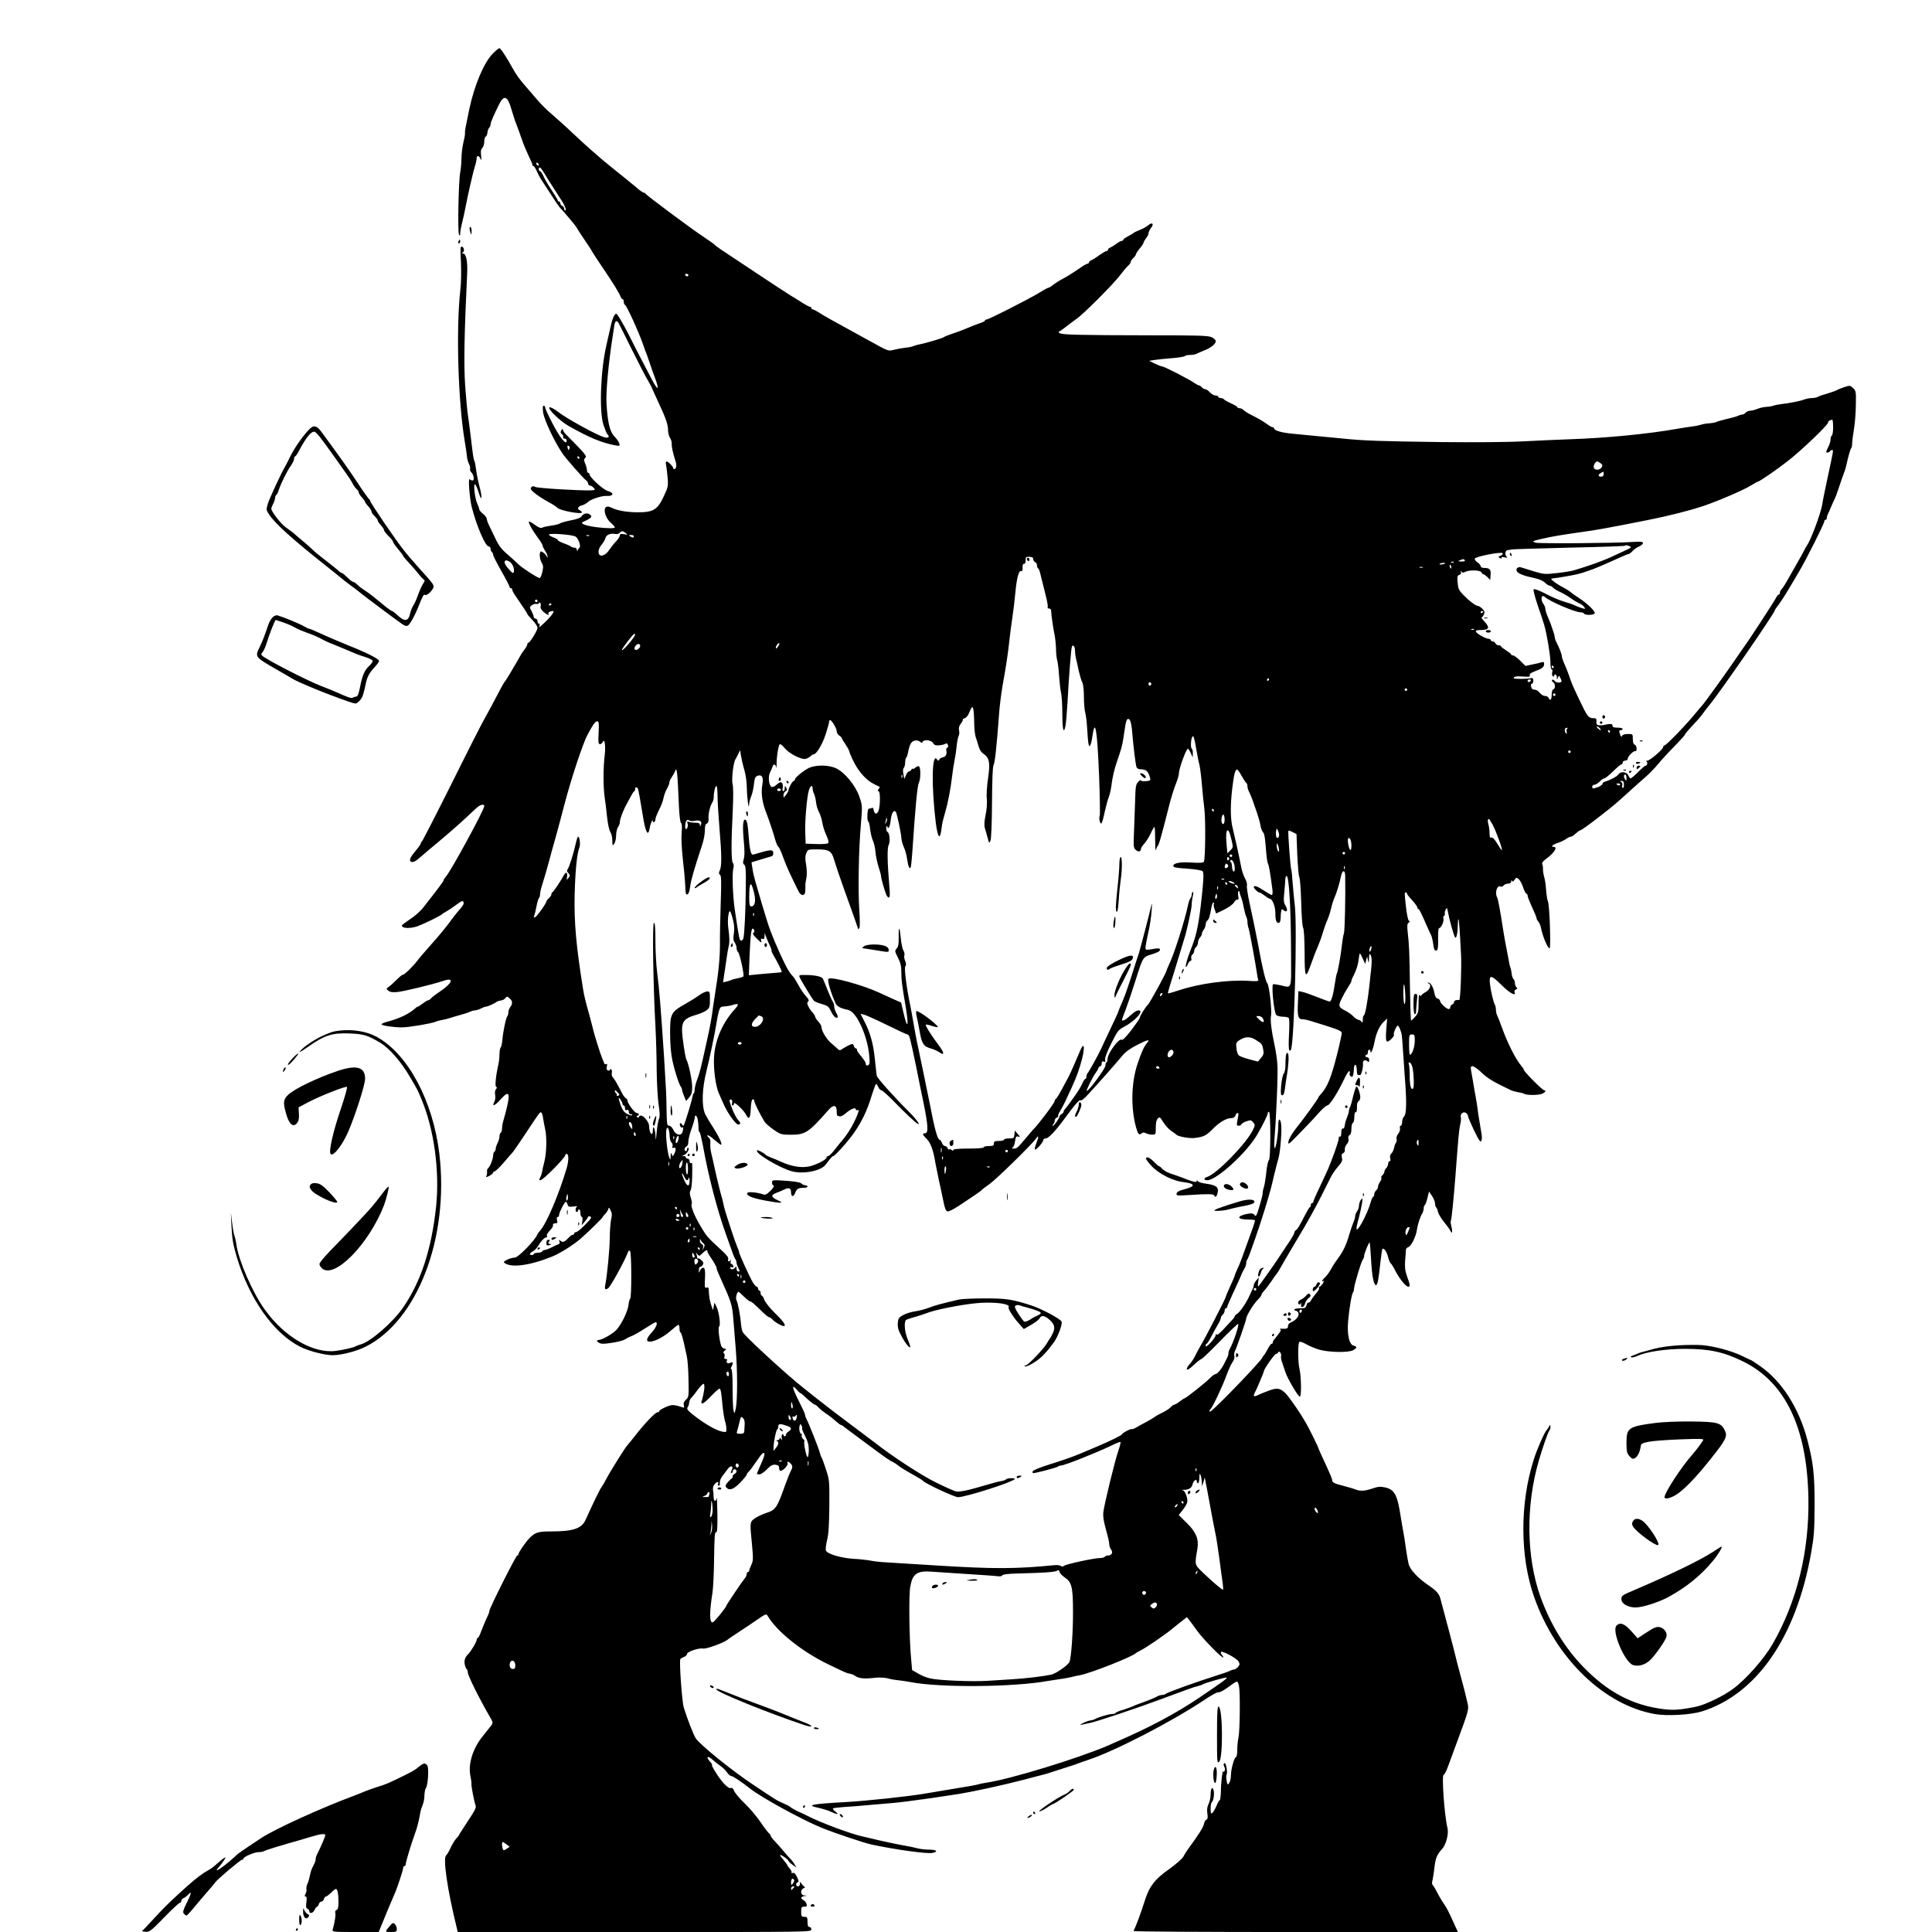 <svg version="1" xmlns="http://www.w3.org/2000/svg" width="2032" height="2032" viewBox="0 0 1524 1524"><path d="M388.7 42.3c-7.1 7.3-14.6 25.1-18.6 44.2-3 14.3-3.5 17.1-3.3 18.2.2.7-.4 4.2-1.3 7.8-.8 3.6-1.5 9.2-1.5 12.4 0 3.1-.4 8.2-1 11.2-1.3 7.3-2.1 47.2-.9 49 .7 1.1.9.9.9-.9 0-1.2.6-4.8 1.4-8 .8-3.1 2-8.4 2.6-11.7 2-10.6 6.2-28.9 7.6-33.3.8-2.3 1.4-5.2 1.4-6.2 0-2.7 1.8-2.5 3 .2.8 1.8.9 1.2.5-2.3s-.2-5.1 1-6.2c.8-.9 1.5-3.1 1.5-5 0-2 .5-3.7 1.1-3.9.6-.2 1.3-1.7 1.4-3.2.2-1.6.8-3.3 1.4-3.9.6-.6 1.1-1.8 1.1-2.7 0-1.5 2.6-7.5 6.8-15.9 3.8-7.6 6.7-6.4 9.7 4.4 1 3.3 2.1 6.9 2.5 8 1.5 3.9 4.9 13 6.2 17 .7 2.2 2.8 7 4.5 10.8 1.8 3.7 3.3 7.2 3.3 7.7 0 .6.4 1 .8 1 .5 0 1.6 1.7 2.5 3.7.9 2.1 2.2 4.7 2.9 5.8 10 15.5 14.4 22.2 15.3 23.1 3.8 4 12.1 13.9 13 15.4.5 1 3.5 5.6 6.6 10.2 3.1 4.5 5.8 8.7 6 9.3.2.5 4 6.3 8.4 12.8 8.3 12.2 13 19.9 14.1 22.9.4 1 1 1.8 1.5 1.8s.9.9.9 1.9c0 1.1.4 2.3 1 2.6 1.5.9 10.5 20.6 14 30.5 1.2 3.6 2.8 7.8 3.5 9.5.6 1.6 1.7 4.8 2.4 7s2.4 7 3.8 10.7c3.7 10 2.3 10.4-2.7.8-2.4-4.7-5.7-11-7.3-14-1.6-3-6.6-12.7-11-21.5-4.5-8.8-8.8-16-9.6-16-1.6 0-3.4 4.6-5.1 13-.7 3.3-1.9 8.5-2.6 11.5-4.6 19.4-5.9 52.2-2.4 63.1 1.2 3.5 2.5 6.8 3 7.3 2.3 2.3 1.1 3.5-2.4 2.5-5.6-1.5-30.2-15.1-36.1-19.8-3-2.4-6.6-4.3-7.2-3.7-1.3 1.3 8.8 11 15.2 14.6 16.4 9.3 26.4 13.4 37.3 15.4 3.1.5 3.3.4 2.7-1.7-.4-1.2-2.1-3.7-3.9-5.5-3.6-3.8-5.3-10.8-6.2-26.2-.5-8.8 1.5-30.6 4.7-51.5.5-3.3 1.2-7.7 1.5-9.8.6-3.8 2-4.4 3.5-1.6.5.8 5 9.9 10.2 20.4 5.2 10.4 10.8 21.4 12.6 24.3 1.7 2.9 3.1 5.5 3.1 5.7 0 .2 2.1 4.8 4.6 10.2 6.9 14.7 8.4 19.2 8.4 24.2 0 1.7.7 4.3 1.6 5.6.8 1.3 1.4 3.4 1.3 4.7-.2 2.1.8 6.8 3.1 14.1.9 3 .4 5.7-1.1 5.7-.5 0-.9-.4-.9-.8 0-1.2-3.9-5.2-5.2-5.2-.6 0-.8 1.1-.4 2.7.3 1.6.9 6 1.2 10 .6 6.7.4 7.6-3.1 15-4.9 10.5-8.3 12.5-20.9 12.4-8.6-.1-16-1.4-20.4-3.7-3.2-1.6-5.2-.8-5.2 2.2 0 3.4 2.1 7.6 5.3 10.2 1.5 1.3 2.7 2.8 2.7 3.3 0 1.2-13.7.3-20.7-1.3-5.5-1.3-6.6-2.4-3.5-3.5.9-.4 2.7-1.3 4-2.1 1.7-1.1 2-1.8 1.1-2.8-1.7-2.1-5.5-1.7-7 .7-1 1.5-3.5 2.4-8.8 3.4-4 .8-7.8 1.9-8.5 2.4-.6.5-3.6 1.3-6.6 1.7-3 .4-6.3 1.1-7.2 1.6-1.3.6-2.9 0-5.9-2.2-2.3-1.7-4.4-2.8-4.6-2.6-.8.8 2.6 6.9 6.7 12.4 2.2 2.9 4 5.8 4 6.5 0 .6.9 2.5 2 4.2 1.1 1.6 2 3.7 1.9 4.5 0 1.3-.1 1.3-.6 0-.6-1.6-3.3-3.9-4.5-4-1.5 0-1.3 5.7.3 8.5 1.5 2.5 1.6 3.7.7 7.7-.6 2.7-1.6 4.8-2.1 4.8-1.5 0-13.9-8-16.8-10.9-1.4-1.4-5.3-5-8.7-7.9-4.8-4.1-6.9-6.9-9.7-13-2.1-4.2-4.3-9-5.1-10.6-.8-1.6-1.4-3.5-1.4-4.3 0-.8-1.3-2.6-3-4-1.7-1.3-3-3-3-3.7 0-.7-.7-2.6-1.5-4.3-1.8-3.6-3.2-15.3-1.9-15.3.5 0 1.8 2.8 2.9 6.2 2.6 8.7 3.2 4.5.6-5-1.1-4.2-2.3-10.2-2.6-13.2-.4-3-.9-5.9-1.3-6.5-.7-1-1.2-4.9-3.1-21-.6-5-1.5-11.7-2-15-.5-3.3-1.5-13.9-2.2-23.7-1.1-16.6-.7-39.6 1.6-87.8.5-9.9-.8-16-3.3-16.1-1 0-1.2-.3-.4-.6 1.7-.7 1.5-4-.3-4.7-1.4-.5-1.5 1-.9 12.2.3 7.3.2 16.8-.5 22.2-3.4 30.4-1.8 87.2 3.4 118.5.9 5.5 1.8 11.3 1.9 13 .1 1.6.8 4 1.5 5.3.7 1.3 1.1 3.1.9 4-.2.9.2 2.1.9 2.7 1.9 1.6 2.8 6.5 1.1 6.5-.8 0-1.8-.4-2.4-1-1.2-1.2 0 14.8 1.6 21.5 3.9 15.3 10.8 31.5 13.5 31.5.8 0 1.5.9 1.5 1.9 0 1.1.5 2.3 1 2.6.6.3 1 1.3 1 2.1s2.9 6.6 6.5 12.9c3.6 6.3 6.5 11.9 6.5 12.5 0 .5.5 1 1 1 .6 0 1 .5 1 1 0 .6.8 2.3 1.8 3.8 8.1 11.9 10.2 15.1 10.2 15.6 0 .3 1.8 2.4 4 4.7 2.2 2.3 4 5.1 4 6.1 0 2.1-6 11.8-7.2 11.8-.5 0-.8.5-.8 1.2 0 .6-1 2.5-2.3 4.2-1.3 1.7-2.7 3.8-3.1 4.6-.4.8-1.7 3.1-2.9 5.1-1.2 2-3.7 6.3-5.6 9.5-1.9 3.3-3.8 6.1-4.2 6.4-.3.3-3.2 5.4-6.3 11.5-3.1 6-7 13.2-8.6 16-1.7 2.7-13.5 25.9-26.2 51.5-12.8 25.6-23.6 46.6-24 46.8-.5.2-.8.8-.8 1.4 0 .6-2.1 3.5-4.6 6.5-4.5 5.2-5.2 8.3-1.9 8.3.8 0 2.7-1 4.2-2.3 1.4-1.2 4.7-4 7.3-6.2 2.6-2.2 8.5-7.2 13.1-11 4.6-3.9 11.5-9.9 15.4-13.5 3.8-3.6 8.5-7.9 10.4-9.7 3-2.7 6.1-3.4 6.1-1.4 0 2.9-26.3 51.2-30.2 55.5-1 1.1-1.8 2.3-1.8 2.8 0 .9-3.6 5.7-15.9 21.4-2.2 2.9-6.9 7.1-10.5 9.4-3.6 2.4-6.6 4.6-6.6 5.1 0 2.1 5.7 2.5 11.2.9 5-1.6 19.5-8.6 20.8-10.1.3-.3 1.6-1.2 3-1.9s4.9-3.1 7.8-5.2c4.3-3.2 5.3-3.6 5.8-2.3.6 1.5-.2 2.8-4.8 8-1 1.1-4.3 5.4-7.3 9.5-3.1 4.1-9 11.2-13.1 15.7-4.1 4.6-9.2 10.5-11.2 13.1-3.7 4.9-10.3 11.2-11.7 11.2-.5 0-2.5 1.7-4.5 3.7-2.1 2.1-4.8 4.6-6.1 5.5-2.4 1.7-2.4 1.8-.5 3.3 1.4 1.1 3.4 1.4 7.1 1 5.2-.5 28.8-6.2 36.2-8.8 9.1-3.1 7.3 1.8-3.2 8.8-2.9 1.9-5.7 4.1-6.4 4.9-.8.9-1.8 1.6-2.3 1.6-.5 0-2.4 1.1-4.2 2.5-1.8 1.4-3.6 2.5-3.9 2.5-.4 0-1.5.7-2.4 1.6-5 4.4-12.7 8-22 10.4-2.4.6-4.3 1.5-4.3 2 0 1 9.3 2.4 16 2.4 4.8.1 23.2-3 26.5-4.4 1.1-.5 3.6-1.2 5.5-1.5 1.9-.3 4.6-1 6-1.5 1.4-.5 5.2-1.6 8.5-2.5 3.3-.9 6.8-2.1 7.7-2.6 1-.5 2.6-.9 3.5-.9 1 0 3.1-.7 4.7-1.5 1.5-.8 3.4-1.5 4.1-1.5 1.3 0 7.6-2.9 8.5-3.9.3-.3 1.6-.7 3-.9 1.4-.1 3.1-1 3.7-1.9 1.2-1.5 1.4-1.5 3.3.2 2.4 2.1 2.5 4.3.5 6.9-.8 1.1-1.5 2.9-1.5 4.1 0 1.2-.3 2.5-.7 2.9-1.1 1-3.4 11.9-4 18.6-.2 3-.9 5.9-1.4 6.4-.5.6-.9 2.9-.9 5.3 0 2.3-.4 6.2-1 8.5-1.9 8.5-2.7 16.7-1.6 17.1.8.3.7.9-.2 1.9-.7.9-1 2.7-.6 4.5.3 1.7.1 4-.6 5.3-2.3 4.3.3 3.4 4.9-1.8 6.9-7.8 8-5.3 4.1 9.8-.7 2.5-1.6 5.9-2.1 7.6-.5 1.7-.9 4.2-.9 5.7 0 1.4-.5 2.9-1 3.2-.6.3-1 1.7-1 2.9 0 1.3-.7 3.7-1.5 5.2-.8 1.6-1.5 3.7-1.5 4.6 0 .9-.5 2-1 2.3-.6.3-1 1.7-1 2.9 0 2.8-2.6 9.2-4 10.1-.6.4-1 1.7-.8 2.8.1 1.2-.1 2.8-.6 3.5-.6 1 0 .9 2.3-.2 1.7-.9 3.1-2.1 3.1-2.6 0-.6.6-1 1.3-1.1.6 0 3.9-3.2 7.2-7 3.3-3.9 6.5-7.6 7.2-8.3.6-.7 5-7.1 9.7-14.2 11.8-17.8 11.7-17.7 12.7-16.7.5.5 1.1 2.4 1.3 4.3.3 1.9.9 5.5 1.5 8 1.6 6.7 1.3 19.4-.5 26.4-.9 3.3-1.7 7-1.8 8.1-.2 1.1-.8 3-1.5 4.3-.9 1.7-.9 2.2.1 2.2 2.2 0 19.8-17.9 19.8-20 0-.7.6-1 1.3-.7 1.4.5 1.3 5.6-.3 11.2-6.1 20.6-16 43.9-21 49.3-.9 1-1.9 2.3-2.1 2.9-1.7 4.5-15.1 18.3-17.8 18.3-3.2 0-9.6 2.9-8.5 3.9 4.8 4.4 19.7 2.6 37.4-4.5 6.4-2.5 16.6-8.9 23-14.3 4.9-4.2 18.1-17.1 17.4-17.1-.2 0 .8-1.2 2.1-2.6 1.4-1.5 2.5-3.4 2.5-4.3 0-.9.7-.3 1.5 1.3 1.3 2.4 1.4 3.9.5 7.8-.5 2.7-1 9.3-1 14.6-.1 8.8-2 28.9-3.6 37-.6 3.2 0 3.9 2.3 2.4 1.8-1.1 12.5-20.5 15.3-27.6.9-2.4 1.3-2.7 2.1-1.5 1.1 1.8 1.2 36.6 0 37.3-.4.3-1.1 2.5-1.3 4.8-.6 5.1-4.9 14.2-9.1 19.3-2.7 3.3-11.7 8.5-14.7 8.5-2.5 0-.2 2.5 2.6 2.9 3.8.4 16.5-1.9 18.4-3.4.8-.6 3.1-1.8 5-2.5s6.8-3.5 10.9-6.2c4.1-2.6 7.8-4.8 8.2-4.8 2.2 0 .5 4.3-3.1 8.2-10.2 10.7 3.7 8.8 15.9-2.2 2.5-2.2 4.8-4 5.3-4 .4 0 .8 1.3.8 3 0 1.6.4 3 .8 3 .6 0 2.2 5.6 3.8 13.5.1.5.7 3 1.2 5.5.6 2.5 1.2 10.7 1.3 18.2.3 13.2.2 13.9-2 15.9-1.6 1.5-2.1 2.8-1.7 4.4.6 2.2.5 2.2-3.6.8-2.3-.8-5.3-1.2-6.7-.8-3.4.8-9.1 3.7-9.1 4.7 0 .5-.6.8-1.3.8-1.7 0-9.9 8.5-17.3 18-3.2 4.1-6.2 7.7-6.5 8-1.2 1-13.6 20.7-16.3 26-1.6 3-3.4 6.2-4.1 7-1.2 1.4-7.8 15.2-12.4 25.5-3.2 7.3-9.7 9.5-27.8 9.5-10 0-12.5.8-17.2 5.9-3.3 3.6-8.1 10.8-8.1 12 0 .6-.4 1.1-1 1.1-1 0-22 41.7-22 43.8 0 .7-.4 2-.9 3-1.9 3.9-4 9-5.7 13.4-.9 2.7-2.1 4.8-2.5 4.8-.5 0-.9.7-.9 1.5 0 1.6-4.4 9-6.7 11.3-2.5 2.5-3.3 5-2.7 8.1.4 1.7 1.1 3.4 1.5 3.7.5.3.9 1.4.9 2.5 0 2.5 9 20.6 17 34.4 3.3 5.6 3.3 5.4.2 9.2-1.2 1.5-3.8 4.8-5.7 7.2-7.6 9.4-11.4 21.9-9.4 31.1.5 2.6.9 5.1.8 5.6-.4 1.3 2 13.9 3.1 17 .9 2.2.1 3.8-5.8 12.7-3.7 5.6-6.9 10.6-7.1 11.2-.2.5-1.3 1.8-2.4 3-1 1.1-3 4.3-4.3 7.2-1.3 2.8-2.9 5.5-3.4 5.8-2.8 1.7.9 27.2 8.2 56.7l.9 3.8h139.4c138.8 0 139.5 0 139.5-2 0-1.1-.7-2-1.5-2-1.1 0-1.5-1.1-1.5-4 0-3.6-.2-4-2.5-4-2.2 0-2.5-.4-2.5-4s.3-4 2.4-4c1.9 0 2.3-.4 1.9-2-.3-1.1-1.4-2.5-2.4-3.1-2.5-1.3-2.4-2.7.4-3.2l2.2-.4-2.2-.2c-2.8-.1-3.2-4.5-.5-5.6 1.5-.6 1.5-.8.1-1.8-.9-.7-1.8-1.9-2.2-2.7-.4-1-.6-.8-.6.7-.1 1.3-.7 2.3-1.6 2.3-1.8 0-2-2.7-.2-3.3.9-.3.8-1.3-.6-4.1-1.2-2.6-2.2-3.6-3.3-3.2-.8.3-1.3.2-1-.3.3-.5-.3-1.9-1.4-3.1-1.1-1.3-2-2.6-2-2.9 0-.3-1.4-2.1-3-4-1.7-1.9-2.8-3.6-2.6-3.9.6-.5 6.6 3.7 6.6 4.7 0 .4 1.4 1.8 3.1 3l3.1 2.3-1.3-2.4c-.6-1.2-2.1-3.2-3.3-4.4-1.2-1.1-3.7-4-5.6-6.3-1.9-2.4-5-5.8-6.7-7.6-1.8-1.8-3.3-3.8-3.3-4.3s-.7-1.5-1.6-2.3c-.8-.7-3.8-4.6-6.6-8.8-2.8-4.1-8.3-10.7-12.4-14.6-4-3.8-7.8-8.3-8.3-9.9-.8-2-1.6-2.6-2.7-2.2-1.1.4-2.9-.9-5.8-4-4.1-4.7-10.1-14.4-8.9-14.4.4 0-.4-1.1-1.6-2.4-3.5-3.8-2-5.1 1.8-1.7 1.9 1.7 4.8 4 6.6 5.2 1.8 1.3 4.1 3.5 5.1 5.1 1 1.5 2.6 2.8 3.4 2.8 1.2 0 8.3 4.8 14.5 9.7 8.8 7 40.1 24.2 56.2 30.9 9.7 4 33.5 12 39.8 13.4 19.9 4.2 43.5 7.4 48 6.6 5.1-1 3.3-2.6-2.8-2.6-2.9 0-7-.5-9.2-1.1-2.2-.6-6.2-1.4-9-1.9-5.1-.8-20.5-4.1-28.5-6.1-2.5-.6-5.2-1.2-6-1.4-8.3-1.7-33.2-11-42.8-16-2.6-1.3-5.8-2.9-7.2-3.4-2.6-1.1-6.1-3.2-7-4.1-.3-.3-2.5-1.4-5-2.5-5.1-2.2-4.7-1.9-24-14.8-16.2-10.7-42.2-31.7-45.2-36.6-1.9-3-6.5-14.9-9.4-24.2-1.4-4.5-3.7-36.7-2.7-38.2.3-.5 1.6-1.2 2.9-1.7 1.3-.5 2.4-1.6 2.4-2.4 0-1.7 9.5-4.9 12.5-4.2 2.4.6 16.7-4.6 19.6-7.1.9-.8 5.3-3.7 9.7-6.6 4.4-2.9 10.9-7.2 14.3-9.6 5.8-4 6.4-4.2 7.4-2.6 7.1 12.3 27.2 28.4 48 38.4 14.1 6.8 14.6 7 17.2 7.4 1.1.2 2.7.8 3.5 1.4 2.9 2.3 7.4 2.8 16.6 1.7 3-.3 7.2-.1 9.5.5 2.3.7 6 1.3 8.2 1.5 2.2.2 6.5.8 9.5 1.4 23.4 4.6 81.7 4.1 109-.9 3-.5 7.1-1.1 9.1-1.4 1.9-.2 5.8-.9 8.5-1.5 2.7-.7 6-1.4 7.4-1.6 8.7-1.7 41.9-14.8 44-17.4.3-.3 1.9-1.2 3.5-2 4.5-2.2 19.3-12.3 25.2-17.2 2.9-2.4 6.7-5.4 8.4-6.7l3.2-2.5 2.1 2.7c1.1 1.4 3.9 5.2 6.1 8.3 4.2 5.9 19.6 21.7 20.4 20.8.3-.2-.1-1-.7-1.6-.7-.7-1.2-1.8-1.2-2.5 0-2 12.6 4.6 14.1 7.4 1 1.9.9 2.6-.6 4.3-1 1.1-2.4 2-3.2 2-.7 0-2.1.4-3.1 1-.9.5-6 2.3-11.2 3.9-13.5 4.2-38.3 13.1-39.4 14.2-.6.5-1.8.9-2.8.9-1 0-2.6.4-3.6 1-2.4 1.3-7.8 3.5-13.7 5.6-2.7.9-5.4 2-6 2.4-.5.3-3.8 1.5-7.2 2.6-3.5 1-6.3 2.2-6.3 2.6 0 .5-1.1.8-2.5.8-2.6 0-10.8 2.4-13.7 4-1 .6-2.6 1-3.5 1.1-1 0-3.6.9-5.8 2-2.5 1.2-3 1.7-1.5 1.4 1.4-.3 4.6-1 7.1-1.5 5-1 36-11.3 53.9-18 23.5-8.7 27.6-10.2 30.6-10.9 1.8-.5 3.7-1.1 4.3-1.5 1.8-1.2 18.3-5.8 18.8-5.3.5.6-3.6 3.6-21.3 15.6-19.3 13-39.8 23.9-68.1 36.1-1.3.6-3.3 1.4-4.5 2-23.3 10-76.1 26.2-95.1 29.1-3.3.5-6.2 1.1-6.6 1.3-.4.3-9 1.9-19.2 3.5-10.1 1.7-21.1 3.5-24.4 4.1-13.5 2.2-45.4 5.6-61.5 6.5-27.1 1.5-31.6 2.4-21.4 4.5 3.2.7 7.7 2.1 9.8 3.1 5.1 2.4 6.8 2.4 3.6-.1-1.4-1-2.2-2.1-1.9-2.5.3-.3 4.2-.8 8.5-1.1 4.3-.2 12.4-.9 17.9-1.4 5.5-.5 13.4-1.2 17.5-1.5 4.1-.3 10.9-1 15-1.6 18-2.4 22.9-3.1 29-4.1 3.6-.5 9-1.4 12-1.8 10.5-1.7 34.8-7 50.1-11 8.5-2.3 16.1-4.2 16.9-4.4.8-.2 4.4-1.3 8-2.5 3.6-1.1 8.8-2.8 11.5-3.7 2.8-.9 5.9-1.9 7-2.4 1.1-.5 4.7-1.7 8-2.8 20.5-6.7 66.2-30.3 91.7-47.4 4.8-3.2 9.4-5.8 10.3-5.8 2.1 0 5-1.6 10.4-5.6 2.4-1.9 4.7-3.2 5.1-2.9.4.3 1.1 1.9 1.4 3.7 1 5.1.7 35.3-.4 40.1-.5 2.3-1 6.8-1 9.9 0 3.2-.4 5.8-1 5.8-1.3 0-4 9.6-4 14.5 0 2.3-.6 5-1.4 6-1.2 1.7-1.4 1.5-2-1.9-.4-2-.4-4.1 0-4.7 1-1.7-.6-10.3-1.8-9.1-.7.7-.7 1.6 0 2.9.7 1.2.7 2.5.1 3.4-.5.7-.9.9-1 .4-.4-2.7-1.8 8.9-1.8 15.2-.1 4-.5 7.3-.9 7.3s-1.6 2-2.6 4.5c-1.1 2.5-2.5 5-3.3 5.6-1 .9-1.3.3-1.3-3.4 0-2.5.4-4.8.9-5.1 1.3-.8 2.2-6.4 1.5-9.2-.9-3.7-2.4-1.8-2.4 3 0 2.4-.7 5.7-1.6 7.5-1.1 2.3-1.4 4.5-1 7.5.5 3.3.3 4.5-.7 4.9-.8.3-1.7 1.9-2 3.6-.5 2.6-4.8 9.2-12.8 20.1-1 1.4-2.5 3.8-3.4 5.5-.9 1.7-5.7 5.9-11.4 10-10.8 7.6-15.3 13.3-18.6 23.5-4 12.4-7 20.4-9.3 25.2-.2.5 57.3.8 127.7.8H1150l-2.6-5.7c-5.3-11.8-5.7-12.5-9.9-18.8-1.1-1.7-2.9-4.8-4-7s-2.5-4.6-3.2-5.3c-.8-.8-.9-2.2-.3-4.1.4-1.7 1.1-6.1 1.5-9.8.8-7.5 2-10.4 5.9-14.6 3.3-3.5 5.5-12 4.4-16.7-2.5-10.4-4.7-42-3-42 .6 0 2.1-3 3.5-6.8 1.4-3.7 4.4-11.9 6.7-18.2 10-27 9.9-26.6 8.3-32.9-.8-3.1-1.8-7.2-2.2-9.1-.5-1.9-2.1-8-3.6-13.5s-3.1-11.8-3.6-14c-.7-3.2-8.9-34.2-11.7-44.5-1.1-4-3.2-6.3-9.7-10.7-7.9-5.4-14-11.9-15.3-16.3-.5-1.9-1.5-7.6-2.2-12.5-.6-5-1.6-11-2.1-13.5s-1.3-7.4-1.9-11c-2.7-17.9-4.8-21.9-12.4-23.7-3.7-.8-5.5-.7-9.8.8-5.9 2-9.6 2.3-13 1-2.6-1-7.2-2.3-14-4.1-2.7-.7-4.8-1.8-4.8-2.6 0-1.5-1.4-4.9-7.1-17.2-2.2-4.6-3.9-8.5-3.9-8.8 0-.8-7.8-16.5-10-20.2-1.1-1.7-2.8-4.5-3.7-6.1-3-4.9-10.3-15.1-12.1-16.9-4.4-4.3-6.6-4.7-13.4-2.2-3.5 1.3-7.5 2.9-9 3.7-3 1.4-3.5.6-1.8-2.5 1.3-2.4 7-15.9 7-16.6 0-1.7 8.4-13.6 9.5-13.6.7 0 1.6-.6 1.8-1.3.7-1.7 2.9 1.3 2.2 3.1-.2.7.1 2.9.9 5 .7 2 1.9 5.5 2.6 7.7 1.7 5.2 10.2 19.6 11.4 19.2 1.3-.4 1-15.9-.3-21.7-1.4-5.8-1.4-20.7-.1-21.5.6-.4 3 .5 5.3 1.8 2.3 1.4 6.9 3.3 10.2 4.3 7.6 2.2 23.1 2.5 26.8.5 3.3-1.8 3.4-2.9.3-3.7-3.3-.8-5.1-8.8-4.2-19.1.8-9.8 2.9-21.9 3.9-22.9.4-.4.7-1.5.7-2.4 0-2.7 5.8-22.2 7-23.4.5-.5 1-1.8 1-2.7 0-2 3.9-11.4 4.4-10.8.2.2.7 6 1.1 12.9.6 13.1 2.2 21.3 4 20.7 1.2-.4 1.9-4.4 3.4-18.1.6-5.5 1.3-10.2 1.6-10.4 1.1-1.1 3.4 2.2 4.4 6.3.6 2.4 1.6 4.7 2.1 5 .6.4 2.3 3.2 3.9 6.4 3.1 5.9 8.1 12.1 10 12.1 1.6 0 1.4-1.6-1-8.2-1.6-4.6-1.9-7.4-1.5-12.6.3-3.7.6-7.4.6-8.4.1-.9.9-1.8 1.8-2 2.3-.6 6.1-8.3 6.9-13.8.5-3.9 2.6-10.3 4-12.5.7-1.1 1.3-2.9 1.3-4.2 0-1.2.4-2.4.9-2.7.5-.3 1.4-2.9 2.1-5.7l1.2-5 2.4 3.5c1.3 1.9 2.4 4.6 2.4 6 0 1.4.4 2.7.9 3 .4.3 1.1 1.9 1.4 3.6.4 1.6 2.6 5.4 5.1 8.4 2.4 2.9 4.6 6 4.8 6.7 1.1 3 1.7 0 .7-3.4-.5-2.1-.8-4.1-.5-4.6.6-.9 2.1-15.7 3.7-35.9.5-6.7 1.3-17.7 1.9-24.5.5-6.7 1.3-13.9 1.9-16 .5-2 .7-4.6.4-5.5-.7-2.6 2.2-4.8 4.2-3.2.8.7 1.5 1.7 1.5 2.2 0 .6.6 2.4 1.4 4.1.8 1.8 2.2 4.8 3 6.7.9 1.9 2.5 5 3.5 6.9 1.7 2.8 2.1 3.1 2.7 1.7.4-.9.4-3.4 0-5.4-.3-2-1.1-6.4-1.6-9.7-.6-3.3-1.3-7.8-1.5-10-.3-2.2-.9-6.3-1.4-9-.6-2.8-1.5-8.2-2.1-12-.7-3.9-1.4-8.2-1.7-9.7-.8-4.4 2.3-3.5 8.6 2.5 4.9 4.6 9.3 7.2 23.2 13.8.9.4 3.4 1.1 5.5 1.5 2.2.3 4.4.9 4.9 1.3 1.8 1.1 11 1.1 13.8-.1 2.6-1 3.7-2.8 1.7-2.8-1.3 0-16-14.8-16-16.1 0-.5-1-2-2.1-3.3-4.1-4.7-10.6-17.4-14.8-29.1-1.8-5-3.7-9.8-4.2-10.7-.5-1-.9-2.9-.9-4.3s-.4-3.3-1-4.3c-1.1-2.1-3-10.2-3.7-16-.9-7.5.9-7.4 8.9.6 6.6 6.6 11.9 9.5 10.5 5.8-.3-.8.1-1.7 1-2.1 1.3-.4 1.4-.8.5-1.7-.7-.7-1.2-2.1-1.2-3.3 0-1.2-.5-2.6-1.2-3.3-.6-.6-1.3-2.6-1.4-4.3-.2-1.7-.6-3.8-1-4.7-.4-1-.9-2.8-1-4.1-.2-1.3-1-5.6-1.8-9.5-.8-3.9-1.9-10-2.5-13.6-2.8-18.3-4.4-26.7-5.2-28.2-2-3.9.2-10.1 2.9-8.4.6.3 1.5-.1 2.2-.9.7-.8 2.3-1.5 3.6-1.5 1.6 0 2.4-.6 2.5-1.8 0-1.1.2-1.3.6-.4.4 1 .9.7 2-.8 1.4-2 1.6-2 3.4-.4 1 .9 2.5 3.8 3.4 6.5.9 2.7 2.1 4.9 2.6 4.9s.9.7.9 1.6c0 .9 1.6 4.9 3.5 9 1.9 4 3.5 7.9 3.5 8.5 0 .7.6 2 1.4 2.8.8.9 1.7 2.9 2 4.4 1.2 6.7 5.3 16.7 6.9 16.7 1.2 0 0-34.6-1.3-37-.5-1-1.1-4.9-1.4-8.6-.2-3.8-.9-8.5-1.5-10.5s-1-4.7-1-6c.1-1.3-.1-3.1-.5-4-.5-1.2.3-2.5 3.1-4.5 6.5-4.8 9.3-9.4 5.7-9.4-2.5 0-.6-1.8 3.4-3.1 2-.6 4.9-2 6.4-3 1.4-1.1 3.1-1.9 3.8-1.9.6 0 1.8-.6 2.5-1.3 2.9-2.5 4.4-3.7 4.9-3.7.9 0 6.7-4.2 16.1-11.5 9.8-7.6 12.5-9.9 22.5-19 3.6-3.3 9.4-8.5 12.9-11.5 3.4-3 8-7.8 10.2-10.5 2.3-2.8 7.8-8.9 12.5-13.6 4.6-4.7 8.4-8.9 8.4-9.3 0-.6 2.5-3.5 9.5-11 1.7-1.8 3.9-4.5 5-6.1 1.1-1.6 3.2-4.3 4.6-6 7.9-9.3 51.9-73.1 51.9-75.1 0-.4 1.3-2.3 2.9-4.3 1.5-2 5-7.3 7.7-11.9 2.7-4.5 6.6-11 8.6-14.5 5.1-8.4 19.8-37.7 19.8-39.4 0-.7.5-1.3 1-1.3.6 0 1-.7 1-1.5s.4-2.3 1-3.3c.5-.9 1.6-3.5 2.5-5.7.9-2.2 2.1-4.8 2.7-5.9.5-1 1.8-4.4 2.8-7.5 2.3-6.8 4-11.9 5.1-14.6.4-1.1 1-3.1 1.3-4.5 1.3-6.4 3.2-12.9 3.9-13.6.4-.4.7-2.1.7-3.8 0-1.7.7-6.7 1.4-11.1.8-4.4 1.4-13 1.5-19 .2-10.5.1-11.2-2.2-13.4-2.4-2.2-2.6-2.2-7.3-.6-2.7.9-5.3 2-5.9 2.4-.5.4-3.7 1.5-7 2.5-3.3.9-6.8 2.1-7.7 2.7-1 .5-3.1.9-4.7.9s-4.2.5-5.8 1.1c-3.4 1.3-11.1 2.8-17.8 3.6-2.7.3-5.7.9-6.5 1.3-.8.3-3.2.8-5.4.9-2.1.1-5.4.8-7.3 1.6-2 .8-4.6 1.5-5.8 1.5-1.2 0-2.8.7-3.5 1.5-.7.8-1.9 1.5-2.6 1.5-.8 0-2.2.4-3.2.9-.9.5-5.1 1.7-9.2 2.6-4.1 1-7.9 2.1-8.5 2.5-.5.3-2.8.7-5 .9-2.2.1-5.4.6-7.1 1.2-1.7.5-4.6 1.1-6.5 1.3-1.9.2-7.7 1.1-12.9 2-22.1 3.9-54.6 7.1-84 8.1-8.5.3-24.7 1-36 1.6-12.2.7-38.8.9-65.5.6-46.9-.6-61.6-1.1-77.5-2.8-5.2-.5-14.2-1.4-20-1.9-5.8-.6-14.5-1.4-19.5-1.9-8.7-.8-14.5-2.5-14.5-4.3 0-.4-.5-.8-1.1-.8-.6 0-2.5-1-4.2-2.3-4.6-3.2-6.6-4.3-12.3-7.2-2.9-1.4-5.7-3.2-6.4-4-.7-.8-2.1-1.5-3.1-1.5-1.1 0-1.9-.4-1.9-.8 0-.5-2.2-1.8-4.9-3s-5.2-2.6-5.6-3.2c-.3-.5-1.5-1-2.6-1-1 0-1.9-.5-1.9-1 0-.6-1-1-2.1-1-1.2 0-3.2-1.1-4.5-2.5-1.3-1.4-2.9-2.5-3.7-2.5-.8 0-2-.7-2.7-1.5-.7-.8-1.7-1.5-2.2-1.5-.6 0-2.2-.9-3.8-2-3.9-2.8-23.8-13-25.4-13-.7 0-3.2-1-5.7-2.2l-4.4-2.2 4.5-.7c2.5-.4 8.7-1 13.8-1.4 5.1-.4 9.5-1.2 9.8-1.6.3-.5 2.1-.9 4-.9s4.2-.4 5.2-.9c.9-.5 3.7-1.7 6.2-2.7 5.3-2.1 9-5.1 9-7.3 0-.9-1.5-2.3-3.2-3.1-2.8-1.3-10.6-1.5-48.3-1.5-55.4-.1-69.8-.4-71.6-1.7-1.1-.8-1.1-1.1-.1-1.5.7-.3 3.2-2 5.5-3.9 2.3-1.8 5.9-4.5 7.9-5.9 5.2-3.5 28.6-26.9 34-34 2.5-3.3 5.5-6.9 6.7-7.9 1.1-1.1 2.1-2.4 2.1-3.1 0-.7.9-2 2-3s2-2.3 2-2.9c.1-.6 1.4-2.7 3-4.6 1.7-1.9 3-3.9 3-4.5 0-.5.9-2.1 2-3.5s2-3.2 2-4.1c0-.9.9-2.8 2-4.2 2.6-3.2.8-4.7-2.3-2-1.2 1.1-4.2 2.8-6.7 3.7-2.5 1-4.7 2.1-5 2.4-.3.4-2.2 1.6-4.2 2.6-2.1 1.1-3.8 2.3-3.8 2.8 0 .4-.5.8-1.2.8-.6 0-2.5 1-4.2 2.3-1.7 1.3-3.9 2.6-4.8 3-1 .3-1.8 1.1-1.8 1.7 0 .5-.5 1-1.1 1-.6 0-3.2 1.5-5.8 3.3-2.5 1.9-5.4 3.7-6.3 4-1 .4-1.8 1.1-1.8 1.7 0 .5-.5 1-1.1 1-.6 0-3.2 1.4-5.7 3.2-7.8 5.3-9.5 6.3-14.2 8.9-2.5 1.3-5.8 3.4-7.3 4.6-1.6 1.3-3.3 2.3-3.8 2.3s-3.9 1.9-7.6 4.2c-8.5 5.1-39.3 20.8-41 20.8-.7 0-1.3.4-1.3.8 0 .5-1.9 1.5-4.2 2.2-2.4.8-6.8 2.5-9.8 3.8-3 1.3-8.2 3.3-11.4 4.3-3.3 1.1-6.4 2.3-7 2.8-1.1.9-14.6 4.9-19.6 5.8-1.4.3-3.4.8-4.5 1.3s-4 1.1-6.5 1.3c-2.5.3-6.4 1-8.8 1.6-4.6 1.2-4.1 1.4-20.7-7.8-11.9-6.6-23.2-12.8-28.9-15.9-3.3-1.9-7.8-4.4-9.8-5.8-2.1-1.3-4.2-2.4-4.8-2.4-.5 0-1-.5-1-1 0-.6-.5-1-1.1-1-.6 0-3.4-1.5-6.2-3.3-2.9-1.9-7-4.4-9.2-5.7-2.2-1.3-14.5-9.4-27.3-17.9-12.9-8.6-25.2-16.8-27.4-18.2-2.2-1.5-4.3-3-4.7-3.5-.3-.5-4.6-3.6-9.6-6.9-10.1-6.7-44.8-32.6-45.3-33.7-.2-.5-.8-.8-1.4-.8-.6 0-3.6-2.1-6.6-4.8-3.1-2.6-7-5.8-8.8-7.2-5.7-4.5-17.9-14.4-19-15.5-.6-.5-3.7-3.3-6.9-6-3.2-2.8-9.9-8.9-14.9-13.6-5-4.8-12.3-11.3-16.1-14.6-3.9-3.3-9.3-8.6-12-11.9-2.8-3.2-6.6-7.6-8.5-9.9-5-5.6-8.3-10.2-11.1-15.5-4.4-8-9-15-10-15-.5 0-2.9 1.9-5.2 4.3zm36.3 87.8c0 .6-.4.7-1 .4-.5-.3-1-1.1-1-1.6 0-.6.5-.7 1-.4.6.3 1 1.1 1 1.6zm3.8 5.7c3.3 5.4 4.3 7.1 8.3 13.2 6.2 9.5 7.4 11.4 8.6 14.2.7 1.6.8 2.8.3 2.8-.6 0-1-.7-1-1.5 0-.9-.7-1.8-1.5-2.1-.8-.4-1.5-1.2-1.5-2s-.4-1.4-1-1.4c-.5 0-1-.4-1-.9 0-.4-2.1-3.9-4.6-7.7-2.6-3.8-5.5-8.8-6.6-11.2-1-2.3-2.3-4.2-2.8-4.2-.6 0-1-.7-1-1.5 0-2.5 1.4-1.7 3.8 2.3zM543 217c0 .5-.4 1-.9 1-.6 0-1.3-.5-1.6-1-.3-.6.1-1 .9-1 .9 0 1.6.4 1.6 1zm903 119.9c0 3.3-.4 6.3-1 6.6-.5.3-1 1.7-1 3.1 0 1.4-.9 4.3-2 6.4-1.7 3.3-1.8 4-.6 4 .8 0 1.8-.5 2.1-1 .3-.6 1.1-1 1.7-1 1.2 0 1.2-.4-3.7 22.5-2 9.3-3.9 18.6-4.1 20.5-1.1 6.8-8.9 27.9-11.9 32-.6.8-1.7 2.8-2.5 4.5-.8 1.6-3.7 6.8-6.4 11.5s-6 10.5-7.4 13c-1.4 2.5-3.1 5.1-3.9 5.8-.7.7-1.3 2-1.3 2.8 0 .8-.4 1.4-.9 1.4s-1.5 1.2-2.2 2.7c-1.6 3.1-21.9 34.3-25 38.3-1 1.4-4.4 6.3-7.6 11-6 8.9-23.9 33.7-25.7 35.6-.6.6-2.7 3-4.6 5.4-7.3 9.1-23.6 26-25.1 26-.5 0-.9.6-.9 1.2 0 1.8-10.5 10.8-12.7 10.9-1 0-1.3.3-.6.5 1.3.6.7 3.4-.7 3.4-.5 0-3.1 2.2-5.8 5-2.7 2.7-5.4 5-5.9 5-.4 0-1.3-1-1.8-2.3-1.3-2.9-5.8-3.5-7.7-1-1.3 1.8-6 4.4-10.5 5.8-1.3.3-2.3 1.2-2.3 1.9 0 .6-1.5 1.7-3.3 2.4-4.3 1.5-4.7 1.5-4.7-.3 0-.8.8-1.5 1.8-1.5.9 0 2.8-1.2 4.1-2.5 1.3-1.4 2.9-2.5 3.6-2.5.8 0 3.8-2.5 6.9-5.5 3-3 5.9-5.5 6.5-5.5.6 0 1.1-.7 1.1-1.5s.9-1.5 2-1.5 2-.7 2-1.5c0-1.9 4.9-6.7 6.1-6 .5.4.9-.5.9-2 0-1.4-.7-2.8-1.5-3.1-1-.4-1.5-2-1.5-4.5 0-3.9 0-3.9-3.9-3.9-2.2 0-4.1.5-4.4 1.2-.5 1.6-1.3 1-2.1-2-.6-1.6-.3-2.2.8-2.2.9 0 1.6-.5 1.6-1 0-.6-1.8-1-4-1-3 0-4-.4-4-1.6 0-1.6-1.5-1.7-7.5-.4-.5.1-2 .2-3.2.1-1.7-.1-2.1-.7-2-2.9.2-2.3-.2-2.7-2.6-2.7-3.6 0-4.7-1.5-10.4-13.5-6.1-12.8-6.9-14.8-8.4-19.5-.7-2.2-2.3-6.3-3.6-9.2-1.3-2.8-2.3-5.9-2.3-6.7 0-1.5-2.1-6.9-4.3-11.1-.6-1.1-1.2-2.9-1.3-4-.2-1.8-1-4.2-3.4-11-.4-1.1-1.5-3.7-2.4-5.8-.9-2.1-1.6-4.6-1.6-5.5 0-1-.7-2.7-1.5-3.8-2.5-3.4-1.7-8 1.1-5.5 3.8 3.5 23.8 12.1 28.2 12.1 1.2 0 2.4.4 2.7 1 1 1.6 8.5 1.2 8.5-.4 0-1.9-6.2-7.8-12.5-11.9-2.7-1.7-5.8-3.9-6.7-4.8-1-.8-3.7-2.5-6-3.7-2.4-1.2-5.6-3.2-7.1-4.5-2.4-1.9-2.6-2.3-1-2.4 3.1-.3 14.6-2.2 18.8-3.2 3.7-.8 7.2-2 13.3-4.2 4.4-1.7 15-6.3 21.9-9.5 2.8-1.3 5.6-2.4 6.1-2.4s1.9-1.1 3.1-2.4c1.3-1.4 3.6-3 5.2-3.6 1.6-.7 2.9-1.9 2.9-2.6 0-1.1-1.6-1.3-7.7-.9-14.3 1-73.9 1.4-76.9.6-3.3-1-2.7-1.3 5.1-3.1 8.3-1.9 13.3-2.7 29-5 14.1-1.9 20-3 53.5-9.6 16.8-3.3 33.4-7.5 44.8-11.3 11.7-4 31.6-12.5 37.5-16.2 2.6-1.6 4.9-2.9 5.2-2.9 1.3 0 16.2-10.3 24.5-16.9 11.1-8.8 31-27.9 31-29.7 0-1.1 1.4-2.1 3.3-2.3.4-.1.7 2.6.7 5.8zm-183.4 28.5c1.5 1.2 1.7 1.8.8 3.3-1.5 2.4-5.8 2.4-6.2 0-.4-1.8 1.4-4.7 2.7-4.7.4 0 1.6.6 2.7 1.4zm2.4 8.6c0 1.3-.7 2-2 2-2.5 0-2.6-1.6-.2-2.9 2.3-1.4 2.2-1.4 2.2.9zm-771.4 46.5c1.8 1.4 1.7 1.4-1.3.9-2.5-.5-3.3-.3-3.3.8 0 .8-1.2 2.8-2.7 4.5-1.6 1.6-3.7 4.2-4.8 5.8-2.9 4-2.8 3.9-5.1 5.2-4.4 2.4-5.9-3.2-2-7.8 1.4-1.7 2.9-4.1 3.2-5.5.7-2.6 3.9-3.9 7.7-3.2 1.3.3 2.9-.1 3.5-.9 1.6-1.7 2.4-1.6 4.8.2zm-39.5 2.8c2.1 1.3 4.4 7.8 3 8.7-.4.3-1.1 1.2-1.4 2-.4 1.2-.6 1.1-.6-.3-.1-.9-.9-1.7-1.9-1.7-1 0-2.2-.4-2.7-.8-.6-.5-3.1-1.7-5.7-2.6-2.7-1-4.8-2.1-4.8-2.6s-1.6-1.4-3.5-2.1c-1.9-.7-3.5-1.7-3.5-2.2 0-1.4 18.6 0 21.1 1.6zm10.6-.7c-.3.3-1.2.4-1.9.1-.8-.3-.5-.6.6-.6 1.1-.1 1.7.2 1.3.5zm35.3.4c0 1.3-1.1 1.3-3 0-1.2-.8-1.1-1 .8-1 1.2 0 2.2.4 2.2 1zm785.5 7.9c1.7.7 1.3 1.1-3 3.1-2.7 1.2-8.3 3.8-12.3 5.7-6.4 2.9-17.9 7-28.7 10.2-1.6.5-7.5 1.5-13 2.1-9.6 1.1-10.5 1.1-18.5-1.3-4.7-1.4-9.2-2.8-10-3.1-2.4-.9-4.7 1-3.5 3 1.2 2 5.8 3.7 13.9 5.4 3.7.8 6.8 2.1 8.3 3.6 1.3 1.3 3 2.4 3.7 2.4.8 0 1.9.7 2.6 1.5.7.8 3.2 2.4 5.5 3.4s6 3.2 8.3 4.8c2.3 1.7 5.4 3.5 6.9 4.2 1.6.6 3.4 2 4 3 1.1 1.7.9 1.7-2.8.5-2.2-.8-4.7-1.8-5.7-2.3-.9-.5-4.4-1.7-7.7-2.6-3.3-1-9.8-3.7-14.4-6.2-4.8-2.5-8.8-4-9.3-3.5s.9 5.9 3.2 12.8c2.3 6.5 4.6 13.5 5.1 15.4 2.1 7 4.8 23.6 4.9 29.2 0 3.3.4 5.8 1 5.8s.8 1 .4 2.4c-.3 1.3-.1 2.7.5 3 .6.4 1.1.2 1.1-.3 0-2.2 2-1 2.1 1.1 0 2.2.1 2.2.8.3.8-1.9.8-1.9 2 .4.7 1.2 1 2.5.8 2.8-1.2 1.2-4.3.8-5.4-.6-.6-.9-1.5-1.2-1.9-.8-.5.4-.2 1.2.6 1.7 1.9 1.2 2.1 5 .4 5.7-.9.3-1.4 2-1.4 4.4 0 3.9-1.3 5.2-2.4 2.4-.3-.8-1.6-1.5-2.8-1.5-1.3 0-3.2-1.1-4.2-2.5s-2.9-2.5-4.1-2.5c-1.6 0-2.4-.7-2.7-2.5-.3-1.4-.1-2.3.6-2.2.6.1 1.1-.9 1.1-2.3 0-1.7-.5-2.4-1.5-2.1-2.8.8-14 .8-14 .1 0-1.4 2.4-1.8 7.9-1.3 4.3.3 5.2.1 4.8-1-.4-1.1.9-2 4.1-3.2 5.9-2.2 7.2-3.3 7.2-5.7 0-1.7-.4-1.9-2.2-1.3-1.3.4-4.6 1.2-7.4 1.7l-5.1 1.1-4.2-4.2c-2.2-2.2-4.8-4.1-5.6-4.1-.8 0-1.5-.3-1.5-.8 0-.4-1.8-1.8-4-3.2-2.2-1.4-4-2.8-4-3.2 0-.5-.9-.8-1.9-.8-1 0-2.1-.7-2.5-1.5-.3-.8-1.2-1.5-2.1-1.5-.8 0-1.5-.5-1.5-1 0-.6-.8-1-1.7-1.1-2.5-.1-9.6-4.1-10.1-5.7-.2-.8.8-1.2 3.1-1.2 7.4 0 8.3-1.7 3.6-6.8-1.6-1.7-2.6-3.2-2.2-3.2.5 0 1.3-1 1.8-2.3.8-1.8.6-2.6-1.2-4.5-1.2-1.2-2.7-2.2-3.4-2.2-1.7 0-6.9-3.9-11.5-8.6-3.6-3.7-4.2-5-4.6-9.8-.4-4.7-.2-5.7 1.3-6.1 1.1-.4 1.6-1.2 1.3-2.3-.5-1.3-.4-1.4.4-.3.7 1 1.4 1 3 .2 3.2-1.7 12.1-1.4 12.8.4.4.8 1 1.5 1.5 1.5s1.9 1 3.2 2.2l2.2 2.3.3-3.9c.4-4.3-.7-5.6-5-5.6-1.7 0-2.8-.5-2.8-1.4 0-.7-1.2-2.1-2.6-3-1.4-1-2.3-2.3-2.1-2.9.5-1.7 21-5.7 21.9-4.3.4.6-.1 1.4-1.2 1.8-2.4.9-2.5 1.4-.4 2.2.9.3 1.2.2.9-.5-.4-.6.3-.7 2.2-.3 2.4.6 2.6.5 1.5-.8-1.4-1.7-.7-4.8 1.2-4.9.6 0 2-.2 3.1-.5 1.1-.2 21.5-.8 45.4-1.4 23.8-.5 43.6-1.2 43.9-1.5.7-.6 1.2-.6 3.7.4zM815 441c0 1 .7 2 1.5 2.4.8.3 1.5 1.4 1.5 2.5s.4 2.2.9 2.5c.5.3 1.2 1.8 1.5 3.3.8 3.2 1.6 6.5 4.5 18.1 1.2 4.6 1.9 8.8 1.5 9.3-.3.5.2.9 1 .9.9 0 1.6.6 1.7 1.2.1 3.7 1.9 15.9 2.8 19.8.5 2.5 1 7.2 1.1 10.6 0 3.4.4 7.4.9 9 .5 1.6 1.2 7.2 1.5 12.4.4 5.2 1 11.3 1.6 13.5.5 2.2 1 9.7 1 16.7 0 12.6 1.1 16.5 2.5 9.1.4-2.1 1.1-10.5 1.6-18.8 1.1-20.6 2.8-41.7 3.4-43.3.8-2.3 2.5-.2 2.5 3.1 0 1.8.4 4.8.9 6.7.5 1.9 1.4 6.2 2.1 9.5.8 3.3 1.9 7.2 2.7 8.7.8 1.6 1.3 6.2 1.3 11.5 0 4.9.5 10.4 1 12.3.6 1.9 1.3 7.8 1.6 13 .7 11.9 1.2 14.9 2.4 13 .5-.8 1.2-3.7 1.6-6.5 2.2-16.3 3.9-6.4 5.4 31 .6 15.9.8 29.8.5 30.8-.9 2.2.3 7.3 1.4 6.1.5-.5 1.6-4.5 2.5-8.9 1-4.4 2.4-9.8 3.3-12 .9-2.2 1.9-7.2 2.3-11 .5-3.9 2-10.6 3.5-15 4.2-12.2 4.8-14.6 5.6-20 .4-2.8 1.1-7.1 1.5-9.8.4-2.6 1.1-5 1.6-5.3 2-1.3 3.2 1.8 3.9 10.3 1.1 12.9 2.7 25.6 3.4 27.4.3.9 1.6 1.7 2.8 1.7 4.8 0 6.5 1.5 7.9 6.9.5 1.8.1 2.2-3.3 2.5-2.2.2-3.9-.1-3.9-.6 0-.6-1-.1-2.1 1.1-1.9 1.9-2.2 3.4-2.5 14.8-.2 7-.6 18.2-.9 25-.5 11.2-.4 12.3 1.4 13.9 2 1.9 4.1 1.4 4.1-.8 0-.7 1.2-2.6 2.7-4.2 1.4-1.5 3.7-5.2 5.1-8.2 1.3-2.9 2.6-5.1 2.9-4.8.3.3.5 4.9.5 10.3s.2 8.9.5 7.8c.3-1.1 1-2.6 1.6-3.4 1-1.2 2.3-5.5 9.3-33.1 1.5-5.8 3.8-13 5.1-16.1 1.2-3.1 2.3-6.8 2.3-8.2 0-3.7 6-19.8 7.1-19.1.5.3 1.6 2 2.3 3.7l1.4 3.2.1-3.2c.1-1.7-.3-3.4-.8-3.7-1.2-.8-.7-8.4.6-9.7.8-.8 1.5 1.7 2.7 8.8.9 5.4 2.1 11.5 2.7 13.5.5 2.1 1.4 8.9 1.9 15 .5 6.2 1.4 15.1 2 19.8 1.1 8.9.8 39.9-.4 41.8-.5.8-3.5 1-9.4.6-9.4-.6-14.7.4-14.7 2.7 0 1.1 2.5 1.6 10.9 2.1 6.7.5 11.4 1.3 12.2 2 1.2 1.4.8 8.1-1.5 27.8-1.9 16.1-3.9 24.6-8 34.5-2.1 5.1-4.3 12.7-3.7 13.2.3.3 1-.6 1.5-2.1.6-1.4 1.6-2.6 2.2-2.6.6 0 .9-.9.6-2-.3-1 .1-2.4.9-3.1.8-.6 1.4-1.9 1.4-2.9s.7-2.3 1.5-3c.8-.7 1.5-2.3 1.5-3.6 0-1.2.7-2.9 1.5-3.8.8-.8 1.5-2.1 1.5-2.8 0-.8.7-2.3 1.5-3.4.8-1 1.5-2.9 1.5-4 0-1.2.6-2.7 1.4-3.3 1.3-1.1 1.9-3.2 3.3-10.9.3-1.7.9-3.2 1.5-3.2.5 0 .6.5.3 1-.3.6-.1 2.5.6 4.3l1.2 3.3 6.2-3c3.7-1.8 7-4.2 8-5.9.9-1.5 2.1-2.4 2.7-2.1.8.5.9-.4.5-2.9-.3-2.1-.2-3.7.4-3.7.5 0 .8.3.7.7-.1.5.4 2.1 1.1 3.8.7 1.6 1.7 5.5 2.2 8.5.6 3 1.5 6.3 2 7.2.5 1 .9 2.8.9 4.1 0 1.3.4 3.7 1 5.3.8 2.5 5.3 27 6.6 35.9.2 1.6.6 3.6.9 4.4.5 1.1-1 1.3-8.2.8-15.5-.9-38.1 2.1-53.8 7.3-4.9 1.6-9.1 2.8-9.2 2.6-.2-.1.6-3.2 1.7-6.7s2.6-8.4 3.4-10.9c.8-2.5 2.6-8.6 4.1-13.5 1.5-5 3.1-10.1 3.5-11.5 1.8-5 6-24.1 6-27.2 0-1.8.4-5 .9-7 .5-2.2.5-3.6 0-3.2-.5.3-.9 1.3-.9 2.3 0 .9-.4 2.1-1 2.7-.5.5-1.4 3-1.9 5.4-2.7 12.8-11 38.8-15.2 47.4-1 2.2-1.9 4.3-1.9 4.6 0 1.3-13.2 25.5-14.5 26.5-1.6 1.3-6.5 9.1-6.5 10.5 0 .5-3 4.8-6.6 9.6-4.4 5.6-7 8.2-7.6 7.6-1.8-1.8-10.8 10.2-11.1 14.8-.1 1.7-.5 3-.9 3-.5 0-.8 1.1-.8 2.5 0 2.3-13.8 21-14.8 20-.5-.5 5.3-12.2 7.3-14.5.6-.8 1.5-2.3 1.8-3.3.4-.9 1.1-1.7 1.7-1.7.5 0 1-.9 1-2.1 0-1.5.4-1.9 1.6-1.5 1.3.5 1.5.2 1.1-1.4-.3-1.4 1.4-6 4.8-12.8 4.8-9.7 5.7-10.9 9.9-13.1 9-4.6 16.5-13.1 11.7-13.1-1 0-2.9.9-4.2 2.1-1.3 1.1-3.4 2.9-4.7 4-2.1 1.8-4.2 2.5-4.2 1.4 0-.3 1.3-4 3-8.3 1.6-4.2 5-14.2 7.5-22.2 6.2-19.6 5.9-19.1 13.3-21.3 4.1-1.3 6.2-2.4 6.2-3.4 0-1.2-.8-1.4-3.7-1-8.1 1.3-7.8 1.4-7.7-1.3.1-1.4 1.1-6.6 2.2-11.5 1.2-5 2.3-12.6 2.6-17 .4-5.8.3-6.9-.3-4-1.3 5.9-8.8 34.5-9.9 38-.6 1.6-3.2 9.5-5.7 17.5-4.5 13.7-5.4 16.2-9 24.4-.8 1.9-1.5 3.7-1.5 4 0 .3-2.7 6-5.9 12.8-3.2 6.8-6.6 13.9-7.4 15.8-2.2 4.8-9.6 18.3-10.8 19.5-.5.5-.9 1.7-.9 2.7 0 1-.4 1.8-.8 1.8-.5 0-1.6 1.7-2.5 3.7-.9 2.1-3.2 6-5.2 8.8-1.9 2.7-4.3 6.1-5.3 7.4-.9 1.3-2.3 3-2.9 3.7-.7.7-1.3 1.7-1.3 2.3 0 .5-.7 1.4-1.6 1.9-.9.5-1.6 1.3-1.6 1.8-.2 1.6-4.3 7.4-5.2 7.4-.6 0-.5-.5.2-1.2s1.2-2 1.2-2.9c0-.9.7-2 1.6-2.3.9-.4 1.4-.9 1.1-1.2-.3-.4.4-2.3 1.7-4.3 1.2-2 2.9-5.2 3.8-7.1.9-1.9 3.2-6.9 5.1-11 4-8.6 6.3-15.2 8.3-23 2.5-10.3 1.3-13.5-2-5.2-2.3 5.5-7.3 17-8.6 19.4-.5.9-2.8 5.2-5.1 9.5s-4.5 7.9-5 8.1c-.5.2-.9.9-.9 1.6 0 1.4-13.1 18.9-17 22.6-.3.3-3 3.4-6 7-6.4 7.6-6.9 8-9.5 8-1.5 0-1.6-.3-.7-.9.8-.4 1.6-2.7 1.9-5 .5-3.5.9-4.1 2.5-3.5 1.7.5 1.7.3-.4-2.1l-2.3-2.7-.3 3.1c-.3 2.9-.6 3.1-4.3 3.1-2.1 0-3.9.4-3.9 1 0 .5-1.8 1-4 1-3.3 0-4 .3-4 2s-.7 2-4 2c-2.2 0-4 .4-4 1s-4.7 1-12 1c-8.2 0-12 .4-12 1.1 0 .8-.4.9-1.3 0-.8-.6-1.7-.8-2-.4-.4.3-.9-.2-1.3-1.1-.3-.9-1.3-1.6-2-1.6-.8 0-1.9-1.1-2.4-2.5s-1.4-2.5-1.9-2.5c-1.5 0-4.1-9.3-7.4-27-1.1-5.7-8.8-42.8-9.6-46.5-.6-2.2-1.9-9.4-3.1-16-1.1-6.6-2.5-14-3-16.5-2.9-13.6-4.9-29.4-3.9-30.7.8-.9.8-2.1-.1-4.3-.7-1.6-1-3.7-.6-4.5.3-.9-.1-2.6-.8-3.8-.8-1.2-1.7-5.7-2.1-10-.9-9.4-1.8-9.4-1.6-.1.1 5-.3 7.2-1.6 8.6-1.6 1.8-1.5 2.2 1 7.2 2.1 4.1 2.7 6.7 2.7 11.6 0 6.1.3 8.8 3.5 27.6 2.6 15.8 1.3 18.1-2 3.5l-1.7-7.3-7.7-3.4c-4.2-1.9-8.5-3.9-9.6-4.4-13.2-6.1-38-12.9-40-10.9-1.1 1.1 1.9 11.2 5.6 19.3 1.1 2.4 3.8 3.9 9 5 3.7.8 6.2 3.4 9.8 10 4 7.6 7.1 18 7.8 26.5.5 5.7.3 6.9-1.1 7.4-1.1.4-1.6.1-1.6-.9 0-1.4-1.2-3.2-6-9.1-.6-.7-1-1.7-1-2.3 0-.5-.4-1-.9-1s-1.2-.9-1.6-2c-.5-1.7-.9-1.8-3.3-.8-1.5.7-3.9 2-5.3 2.9-2.2 1.6-2.7 1.6-4 .4-.8-.8-3.1-2.9-5.2-4.6-3.7-3.1-7.7-9.7-7.7-12.8 0-.9-1.1-2.8-2.5-4.3s-2.5-3.2-2.5-3.8c0-.6-.9-2.1-2-3.3-2.9-3.1-5-7.6-3.9-8.3 1.4-.8 1.1-1.9-1.7-5-1.4-1.6-3.5-4.6-4.7-6.8-3.9-6.9-4.4-7.6-6.6-10-2.4-2.6-7.3-12.4-13.2-26.4-4.6-11.1-6-15.6-15.3-47.7-.8-2.8-1.8-7.1-2.1-9.7l-.7-4.6 7.3-2.2c4.1-1.3 8-2.4 8.7-2.6.6-.2 1.2-1.2 1.2-2.3 0-2.8-1.7-3-8.5-1.1-3.3 1-6.6 1.9-7.4 2.1-1.8.5-2.8-3.7-3.7-16.3-.4-6.2-1.1-10.2-2-10.9-2.1-1.7-2.8 3.1-1.9 13.9 1 11.2 1 13.6 0 17.6-.6 2-.4 3.1.6 3.7 1.1.7 1.4 4.3 1.2 17.6-.1 18-1.1 37.7-1.9 40.5-.3 1-1.1 1.8-1.8 1.8-1.3 0-1.5-1.1-5-24.5-1.6-10.7-2.2-28.8-1.1-32.8.5-1.8.3-3.3-.4-4-1.3-1.3-1.4-16.1-.1-41 .5-10.9.5-18.9-.1-21-1-3.4.5-16.9 2.2-19.7.5-.8 1.6-2.8 2.3-4.4l1.4-2.9.7 4.4c.4 2.4 1.5 7.4 2.6 11.1 1.1 3.6 2 9.9 2 14 .1 7.7 1.5 18.6 1.8 13.5 0-1.5.8-4.4 1.6-6.4.9-2.1 1.9-6.4 2.2-9.6.5-4.7 1-6 2.7-6.7 3.6-1.4 5 1.1 4 6.7-1.2 5.9-.3 13.5 2.3 20.5 3.2 8.3 6.4 17.9 7.8 23.2.8 2.7 1.9 5.2 2.5 5.6.6.4 2.4 4.2 3.9 8.6 2.5 6.8 4.6 11.5 12 26.5 1.9 3.8 5 3.9 5.3.1.1-1.5.1-3.6.1-4.7-.1-1.1.3-3.8.8-6 .5-2.5.4-6.4-.2-10.3-.9-4.8-.8-7 .1-9.2 1.2-3 1.3-3 8.9-3 9 0 11.1 1.3 13 8 1.7 5.6 3.3 10.5 8.3 24.5 6.5 17.9 10.7 30 10.8 30.5 0 .3.4-.2.9-1s.4-7.4-.1-14.5c-1-15.5-.5-47.3 1.3-67.5 1.2-14.5 1.2-14.5-1.3-21.8-3-8.6-11.4-18.9-18.2-22.1-6.1-3-17.1-2.9-22.4.1-5 2.9-10.2 7.4-10.2 8.7 0 .6-.4 1.1-.9 1.1-1 0-4.1 5.6-4.1 7.4 0 .6-.9 2.2-2 3.6-1.9 2.5-2 2.5-2 .3 0-1.2.7-2.6 1.6-3.1 1.3-.7 1.4-1.3.6-2.8-1.1-1.8-1.1-1.8-1.2.3 0 1.3-.5 2.3-1.1 2.3-.7 0-.9-.9-.6-2.1.7-2.5-.1-4.9-1.6-4.9-.6 0-2.1 1-3.3 2.1-1.3 1.2-2.9 1.9-3.7 1.6-2.2-.8-3-8-1.3-11.4.8-1.5 1.7-3.6 2-4.6.7-2.4 2.4-2.1 2.9.5.2 1.3.3.7.3-1.2-.2-6.5 1.5-17 2.7-17 .7 0 2.4 1.5 3.8 3.3 3.4 4.1 13.1 9.1 16.4 8.3 1.3-.3 3-1.3 3.9-2.1.8-.8 1.9-1.5 2.5-1.5 2.1 0 7-8.2 9.5-16.1 1.4-4.4 2.6-8.7 2.6-9.5 0-.8.3-1.4.8-1.4 1.3 0 5.2 6.6 5.2 8.8 0 1.2.9 2.7 2 3.4 1.1.7 2 1.6 2 2 0 .4 1.4 2.7 3 5.1 1.7 2.5 3 5 3 5.6 0 .6 1.6 4.4 3.6 8.3 4 7.9 9.8 14.3 15.9 17.3l4.4 2.2c.2.2-.2.9-.9 1.8-.8 1-.9 1.5-.1 1.5 1.9 0 1.4 14.8-.5 16.7-1.3 1.4-1.7 1.4-2.5.2-.5-.8-.9-2-.9-2.8 0-.8-.6-1.1-1.6-.7-.9.3-1.9.6-2.3.6-.3 0-.8 2.2-.9 5-.1 2.7.2 5 .7 5 .4 0 1.2 2.8 1.5 6.2.4 3.4 1.4 7.4 2.2 9 .8 1.5 1.7 5.6 2 9 .3 3.5 1.5 8.8 2.5 11.9 1 3 1.9 6.2 1.9 7.1 0 1.6 2.5 10.5 4.1 14.5.5 1.3 1.4 2.3 2 2.3.8 0 1-2.2.5-7.8-1.7-20.4-1.9-31.3-.6-33.7 1.4-2.6.7-9.8-1-10.3-.5-.2-1-1.6-.9-3 0-1.5.3-2.1.6-1.5 1.1 2.9 2.2 1 2.9-4.8.6-5.5 2.3-8.3 4-6.6.8.8 4.4 17.7 4.4 20.8 0 1.4.9 4.6 1.9 7 1.1 2.4 2.3 6.6 2.6 9.4.9 6.1 2.1 8.8 2.9 6.5.3-.8.7-5.3 1.1-10 2.6-38.9 4.1-54.3 5.4-56.9 1.4-2.6 1.4-11.8 0-12.6-.5-.4-1.9.1-3 1.1-1 .9-1.9 1.3-1.9.8s-.5-.2-1 .6-1.4 1.5-2.1 1.5c-.6 0-1.7 1.3-2.3 3l-1.3 3-.7-3.9c-.5-2.4-.3-4.3.3-4.9.6-.6 1.1-2.6 1.1-4.3 0-1.8.4-3.5.9-3.8.4-.3 1.1-2.5 1.5-4.8.4-2.4 1.4-5.3 2.2-6.6 1.6-2.4 5.2-2.9 7.3-1 1.1 1 1.4 1 1.8 0 .8-2.1 7.1-1.5 8.3.9.9 1.6 2 2 4.8 1.8 2-.2 4.3-.7 4.9-1.2.9-.6 1.5-.4 2 .9.4 1 .2 1.9-.5 2.2-.7.2-1 1.3-.7 2.5.6 2.7-.6 4.7-2.9 5.1-1 .1-2.2.9-2.7 1.7-.8 1.2-1 1.2-1.8-.1-4.1-6.2-4.5 21.5-.9 50.4 1.5 11.2 3.2 13.4 4.3 5.4.8-5.9.8-6.1 3-13.8 2.2-7.5 4.4-18.9 5.5-28.5.5-4.4 1.4-10.3 2-13 .6-2.8 1.3-7.7 1.6-11 .3-3.2 1-6.8 1.5-7.8.6-1 .8-3.1.4-4.6-.4-1.9 0-3.5 1.4-5.3 1.1-1.4 1.8-2.8 1.5-3.1-.3-.3.4-.8 1.6-1.2 1.2-.4 2.8-2.3 3.6-4.6 2.9-7.2 3.6-5.4 3.9 10.2.1 3.6.6 7.9 1.2 9.5.6 1.6 1.6 4.8 2.2 7 .7 2.6 2.1 4.8 3.7 5.9 4.8 3.1 5.6 7 3.8 19.2-.9 6.2-1.4 13.2-1 16.4.3 3.4 0 8.5-1 12.9-1 5.1-1.2 8.1-.5 10.3.5 1.8 1.5 5.2 2.2 7.7 1.1 4.3 1.2 4.4 2.2 2 .6-1.5 1.1-13.6 1.2-30 .1-18.1.5-28.2 1.2-29.5 1.1-2 2.4-13.9 4.3-39.5.4-6.3 1.7-16.7 2.8-23 2.9-16.1 4.4-26.3 5.3-35 .4-4.1 1.5-12.5 2.4-18.5.9-6.1 2-15.1 2.4-20 1.2-12.6 2.9-18.4 5.1-17 .4.3.7-1 .6-2.8 0-2.1.3-3.1 1.2-3 .7.2 1.2-.8 1.2-2.6 0-2.6.3-3 3-2.9 2.2.1 3 .6 3 1.8zm340.5 1c.4.6-.7 1-2.7.9-2.7 0-3-.2-1.3-.9 2.7-1.2 3.3-1.2 4 0zm-751.3 3.5c.9 1.7 1.5 4 1.2 5.2-.5 2-.8 1.8-4-1.7-1.9-2-3.4-4.5-3.4-5.4 0-2.8 4.2-1.5 6.2 1.9zm742.5-1.9c-.3.3-1.2.4-1.9.1-.8-.3-.5-.6.6-.6 1.1-.1 1.7.2 1.3.5zm-6.7.8c0 .2-1.1.6-2.5.8-1.3.3-2.2.1-1.9-.3.5-.9 4.4-1.3 4.4-.5zm4.8 3.7c-.3.8-.7.3-1.1-1-.4-1.7-.3-2.1.5-1.3.5.5.8 1.6.6 2.3zm-22.5-.4c-.7.2-1.9.2-2.5 0-.7-.3-.2-.5 1.2-.5s1.9.2 1.3.5zM424 474c0 .5-.4 1-1 1-.5 0-1-.5-1-1 0-.6.5-1 1-1 .6 0 1 .4 1 1zm2.5 4.1c-.4 1.3.2 2.7 2.1 4.4 2.6 2.4 5.1 3.4 4 1.6-.6-.9 1.5-2.1 3.6-2.1 1.9 0-2.6 5.7-9.1 11.4-1.8 1.7-2.1 1.7-1.5.3.3-1 .1-1.7-.5-1.7s-1.1-.9-1.1-2-.7-2-1.5-2-1.5-.6-1.5-1.4c0-.8-.8-2.8-1.7-4.6-1.7-3-1.7-3.1.2-4.6 1.1-.8 2.8-1.3 3.8-1 .9.2 1.7 0 1.7-.6 0-.5.5-.6 1-.3.6.4.8 1.5.5 2.6zm8.5-1.7c0 .3-.4.8-1 1.1-.5.3-1 .1-1-.4 0-.6.5-1.1 1-1.1.6 0 1 .2 1 .4zm735 6c0 .3-.4.8-1 1.1-.5.3-1 .1-1-.4 0-.6.5-1.1 1-1.1.6 0 1 .2 1 .4zm-7.3 14.2c-.3.3-1.2.4-1.9.1-.8-.3-.5-.6.6-.6 1.1-.1 1.7.2 1.3.5zm-661.7 4c0 1.7-9.7 13.1-10.5 12.3-.5-.6 8.9-12.9 9.8-12.9.4 0 .7.3.7.6zm112.6 9.6c-1.1 1.5-1.6 1.8-1.6.7 0-1.6 2.1-4.2 2.8-3.4.2.2-.3 1.4-1.2 2.7zm-108.6-.8c0 1.8-2.7 3.9-4 3.1-.7-.4-.7-1.2 0-2.6 1.2-2.2 4-2.6 4-.5zm720.5 16.6c.3.5.1 1-.4 1-.6 0-1.1-.5-1.1-1 0-.6.2-1 .4-1 .3 0 .8.4 1.1 1zM1001 536c0 .5-.5 1-1.1 1-.5 0-.7-.5-.4-1 .3-.6.8-1 1.1-1 .2 0 .4.4.4 1zm206.5 1c-.3.5-1 1-1.6 1-.5 0-.9-.5-.9-1 0-.6.7-1 1.6-1 .8 0 1.2.4.9 1zm-299.3 2.5c0 .5-.5 1.1-1.1 1.3-.6.2-1.1-.4-1.1-1.3s.5-1.5 1.1-1.3c.6.2 1.1.8 1.1 1.3zM1110 544c0 .5-.4 1-1 1-.5 0-1-.5-1-1 0-.6.5-1 1-1 .6 0 1 .4 1 1zm117 4c0 .5-.4 1-1 1-.5 0-1-.5-1-1 0-.6.5-1 1-1 .6 0 1 .4 1 1zm-754.8 30c-.4 7.6-.2 9 1.1 9 .8 0 1.8-.8 2.2-1.8 1.4-3.3 2.4 3.4 1.5 10.5-1.2 9.7-1.2 24.7-.1 32.8.6 3.8 1.5 11.2 2 16.2.6 5.3 1.6 10.2 2.5 11.5.9 1.2 1.6 4.3 1.6 6.8.1 4.2.2 4.4 1.5 2.6.8-1.1 1.5-4.1 1.5-6.6s.7-5.5 1.5-6.6c.8-1 1.5-2.9 1.5-4.2 0-2.3 2.8-9.6 5.5-14.2.8-1.4 2.2-4.1 3.2-6 1-1.9 2.1-3.7 2.6-3.8.4-.2.7-1 .7-1.8 0-2 1.8-1.7 2.4.3.5 2.1 1.9 9.6 3.6 20.3 2.2 13.8 4.2 17.6 5.5 10.2.6-3.9 2.5-7.8 2.5-5.4 0 .7.5 1 1 .7.6-.3 1-1.4 1-2.3 0-1 1.3-4.2 2.8-7.2 1.6-3 3.2-7.3 3.6-9.5.4-2.2 1.6-5.5 2.7-7.3 1-1.8 1.9-4 1.9-4.9 0-.8.8-2.7 1.8-4.1 1-1.5 2.2-3.6 2.6-4.6 1.5-4.4 2-.5 3.1 26.9.4 7.9 1 13.2 1.7 13.6.7.5.9 3 .5 7.6-.4 3.9 0 12.7.9 20.8.9 7.7 1.7 16.2 1.8 19 .4 8.9.5 9.5 2 8.9.8-.3 1.6-2.8 2-6.1.6-4.9 3-13.3 9.7-33.6 1-3.1 1.9-7.9 1.9-10.6 0-3.5.4-5.1 1.6-5.5 1-.4 1.4-1.6 1.3-3.3-.4-3.7 1.1-10.3 2.7-12.8.8-1.1 1.4-3.1 1.4-4.6 0-4.1 1.2-8.9 2.1-8.9.5 0 .9 3.5.9 7.7 0 4.3.7 15.7 1.5 25.3 1.8 21.4 1.9 30.1.3 33.5-.9 2.1-.9 2.8.1 3.5 1.1.6 1.2 5 .6 22.6-.4 12.1-.7 26.8-.6 32.9 0 10.1-1.2 22.3-3.8 38-.5 3.3-1.2 8-1.6 10.5-1 8.4-2.3 15.5-5 27.5-4.9 22.4-5.6 25-7.9 31-.8 2.2-1.5 5.2-1.6 6.6 0 1.4-.3 2.9-.7 3.3-.4.3-.8 1.2-.9 1.9-.6 4-6.2 22.3-7.2 23.7-.2.2-.7-.2-1.2-1s-1.2-1.2-1.5-.9c-.9.9.6 4 1.6 3.3 1-.6 1.1.2.3 3.4-1 3.6-5.5 2.6-7.3-1.6-.9-1.9-2.2-3.2-3.3-3.2-1.6 0-1.8-1.1-2-11.8-.2-14.2-.3-14.8-2.1-44.2-2.4-36.1-3.7-52.5-5.3-64.6-.8-6.1-1.4-17.4-1.4-25.2 0-10.1-.3-14.2-1.2-14.2-1.3 0-.6 48.9 1.2 81.2.5 9.7 1 25.6 1 35.3.1 9.7.8 21.7 1.5 26.7 1 6.5 1.1 9.7.4 11.1-.6 1-1.4 5.8-1.9 10.6-.5 6.4-.8 7.3-.9 3.6-.1-5.4-2.1-10.2-2.1-5.3 0 6.1-2.9 3.1-3-3.2-.1-2.9-4.2-8-6.5-8-.8 0-1.5.5-1.5 1.1 0 .5-.5.7-1.2.3-.9-.6-.9-.9 0-1.2 1.8-.6 1.4-2.2-.5-2.2-1.7-.1-7.3-7.6-7.3-9.8 0-.6-.6-1.5-1.3-1.9-.8-.4-2.1-2.2-2.9-3.8-4.3-8.2-5.8-10.9-7.2-12.4-.9-.9-1.3-2.6-1-3.8.3-1.1.1-2.4-.5-2.7-.6-.4-1.1-.3-1.1.3s-.7.8-1.5.5c-1-.4-1.3-1.4-.8-3.2.4-1.7.2-2.3-.6-1.8-.6.4-1.4 0-1.7-1.1-.3-1-1-2.7-1.5-3.8-1.3-2.9-6.7-20.2-7.4-23.9-.4-1.7-1.5-6-2.5-9.6-3.4-12-4.2-15.5-5.1-21-5.5-34.3-7.1-52.6-6.6-74.5.5-18.9 1.8-32.2 3.8-37.2.9-2.4.1-8.3-1.1-8.3-.4 0-1.2 2.6-1.9 5.7-1.7 7.7-5.1 18.5-6.4 20.1-.7.9-.5 1.8.7 3 1.4 1.7 1.4 2 0 3.8-1.5 1.8-1.5 1.8-1.1-.9.6-3.5-.9-4.4-2.4-1.5-2 3.9-8.3 13.3-9.1 13.6-.5.2-.8.9-.8 1.6 0 .7-.9 2.1-2 3.1s-2 2.2-2 2.6c0 1.4-7 11.3-8.6 12.2-1.4.8-1.6.6-1-.9.4-1 1.2-4.4 1.8-7.4.5-3 1.4-5.9 1.9-6.5.5-.5.9-1.8.9-2.9 0-1.1.4-3.3.9-5 2.1-6.6 5.5-18.3 6.3-21.6 1-3.8 1.1-4.3 5.8-21 1.7-6.3 4.5-16.5 6-22.5 5.4-20.8 14.7-48.9 18.5-56 4.6-8.5 6.1-10.5 7.6-10.5 1.3 0 1.5 1.3 1.1 9zm789.8-3.5c.7.8.9 1.5.6 1.5-.4 0-1.4-.7-2.2-1.5-.9-.8-1.1-1.5-.6-1.5.5 0 1.5.7 2.2 1.5zm-25.6.1c-.7.3-.9 1.5-.6 2.7.3 1.2.1 1.9-.3 1.4-1.7-1.6-1.5-4.7.3-4.6.9 0 1.2.3.6.5zm33.6 2.4c0 .5-.2 1-.4 1-.3 0-.8-.5-1.1-1-.3-.6-.1-1 .4-1 .6 0 1.1.4 1.1 1zm-31 16c0 .5-.4 1-1 1-.5 0-1-.5-1-1 0-.6.5-1 1-1 .6 0 1 .4 1 1zm-259.6 19c1.5 2.7 3.1 5.2 3.6 5.5.6.4 1 1.5 1 2.7 0 1.1.6 3.2 1.4 4.6.7 1.5 1.9 4.3 2.6 6.2.6 1.9 2.2 6.4 3.5 10 1.2 3.6 2.5 8.2 2.8 10.3.3 2 1.2 4.4 2 5.2 1 .9 1.7 5 2.2 12.2.4 5.9 1.1 11.6 1.7 12.6.8 1.6 1.6 6.1 3.5 20.4.3 2.6.1 4.3-.5 4.3-.5 0-3.3-1.6-6.2-3.5-4.9-3.3-8-4.4-8-2.8 0 1.1 3.2 4.3 4.3 4.3.6 0 2.5 1.1 4.3 2.5 1.8 1.4 3.6 2.5 4.1 2.5 1.9 0 4.3 6 4.3 10.8 0 6 .7 8.2 2.6 8.2.9 0 1.5-1.3 1.6-3.8 0-2 .2-4.2.3-4.7.2-.6.3-1.4.4-1.9 0-.5.8-.3 1.6.4 2.6 2.2 3.7.1 1.7-3.3-1.7-2.8-1.8-4.3-1.1-11.2.4-4.4.8-9 .8-10.3.1-1.2.5-2.2 1-2.2 1.9 0 3.4 25.7 3.5 60 .1 31.2 1.1 28.2-8.8 26.1-2.7-.6-5.1-.9-5.4-.7-1.4 1.5.8 22.4 2.5 24.2.8.8 3.1 1.4 5.2 1.4 2 0 4.1.4 4.7 1 .5.5.6 5.5.2 12.7-.4 6.8-.3 12.2.2 12.7.6.6 1.1.4 1.4-.5 2.6-8.4 4.9-96.1 3-113.4-.7-5.5-1.4-14-1.8-18.8-.3-4.9-.8-9.2-1-9.6-.7-1.1-2.8-30.2-2.3-30.8.3-.2 1.8.2 3.4 1.1l3 1.5.6 16.1c.4 8.8 1.1 16.9 1.6 17.9.6 1 1.2 9.9 1.5 19.9.2 10 .9 18.9 1.5 20 .7 1.2 1.1 9.1 1.2 19.7 0 20.2.7 21.4 5.1 8.9 1.5-4.3 3.8-10.4 5.2-13.4 1.3-3 3.2-8.2 4.1-11.5 1-3.3 2.6-7.8 3.6-10s2.3-6.3 2.9-9c.6-2.8 1.8-6.5 2.6-8.3 1.6-3.5 4.1-11.5 5.2-17.1 1-4.9 3.2-5.2 3.3-.4.3 16.7-.3 43.8-1 45.6-.5 1.3-1.2 5.4-1.6 9.2-.7 7.1-3.2 21.2-4 22.5-.3.4-.9 3.9-1.5 7.6-1.3 9.1-2.8 14.4-4.2 14.4-.6 0-5-1.6-9.8-3.5-4.8-1.9-10.1-3.8-11.8-4.1l-3-.6-.4 9.3c-.5 10.4.2 12.9 3.4 12.9 1.2 0 3.5.4 5.2.9 22.2 6.8 25.3 7.9 26 9.7.2.6-1.6 8.8-4 18.3-4.3 16.9-7.5 24.7-12.1 29.7-1.3 1.4-2.3 2.7-2.3 3 0 .9-11.6 16.9-17.7 24.5-3 3.8-5.5 8.1-5.9 10-.6 3.3-.2 3 8.2-5.6 4.9-5 11.6-12 14.9-15.8 3.2-3.7 6.6-6.7 7.5-6.7 1.8 0 8.2-10 13.3-20.8 1.9-4.1 3.8-6.9 4.2-6.3.3.6.4 1.5.1 2-.3.5 0 1.4.8 2 1.1.9 1.5.7 2-1.1.3-1.3.6-3.5.6-5.1 0-1.5.5-2.7 1-2.7.9 0 1.1.9 1.4 6.2.1 1 .5 1.8.9 1.8h1.6c1 0 2.6-6.5 2.2-9.2-.3-2.2 1.7-3.2 3.4-1.8 1.2 1 1.5.9 1.5-.9 0-1.2-.6-2.1-1.5-2.1-.8 0-1.5-.5-1.5-1 0-.6.5-1 1-1 .6 0 1-.9 1-2s.5-2 1-2c.6 0 1 .5 1 1.2 0 3.2 2.1-1.4 3.1-6.7 1.3-7.3 4-13.4 7.5-16.6l2.6-2.4-.7 8.6c-.5 6.1-.3 8.9.5 9.4 1.3.8 6.3-4.2 5.5-5.5-.6-.9 2.1-7 3-7 .9 0 2.8 4.5 3.2 7.5.2 1.6.6 5.9.8 9.5.2 3.6.9 13.5 1.5 22 1.7 21 1.5 30.6-.4 32.6-.9.8-1.6 2.9-1.6 4.5s-.5 2.9-1.1 2.9c-.6 0-.9.9-.6 2 .3 1.1-.3 3-1.4 4.4-1.1 1.3-1.6 3.1-1.3 4 .3.9.2 2.2-.4 2.9-.5.6-1.3 2.6-1.6 4.4-.4 1.7-1.4 3.7-2.2 4.3-.8.8-1.2 2.1-.8 3.6.4 1.5.2 2.4-.5 2.4-.6 0-1.1.9-1.1 1.9 0 1.1-.7 2.6-1.5 3.5-.8.8-1.5 2.1-1.5 2.9 0 .8-.7 2-1.5 2.7-.8.7-1.2 1.6-.9 2.1.3.5-.2 1.9-1 3.1-.9 1.2-1.6 3-1.6 3.9 0 .9-.7 2.2-1.5 2.9-.8.7-1.5 2.1-1.5 3.1 0 1.1-.4 1.9-.8 1.9s-1.4 2.1-2.1 4.7c-2.8 9.7-11.1 24.8-11.1 20.2 0-.8.8-4.6 1.9-8.4 1-3.9 2.1-9 2.5-11.5.5-4.1.5-4.3-.9-2.6-.8 1.1-1.5 3.1-1.5 4.5s-.7 3.5-1.5 4.5c-.8 1.1-1.5 2.8-1.5 3.8 0 .9-.6 3.2-1.4 5-.8 1.8-2.2 6-3.2 9.3-2.4 8.4-4.9 13.7-8.7 18.7-1.8 2.4-4.4 6.3-5.7 8.8-1.4 2.5-3.5 5.4-4.7 6.5-2.4 2.1-3.2 4.2-1.2 2.9.6-.3.3.5-.6 2-1 1.4-2.2 2.6-2.7 2.6s-.7.4-.3.9c.3.6-.7 2.5-2.3 4.3-1.6 1.8-3.4 4.3-4.1 5.6-.7 1.2-1.6 2-2 1.7-.5-.3-1.2.6-1.5 2-.6 2.2-1.2 2.5-5.1 2.5-2.5 0-4.5.4-4.5 1 0 .5.6 1 1.4 1 .7 0 1.6.9 1.9 2 .6 2.3-2.3 5.6-6 7.1-1.4.5-2.3 1.7-2.3 2.9 0 2-1 2.3-5.5 2.1-1.1 0-1.4.2-.7.5 1.2.5.7 1.4-4.8 8.1-.6.7-1 1.7-1 2.3 0 .5-.4 1-1 1-.5 0-1.9 1.9-3.1 4.3-1.2 2.3-2.5 4.4-2.9 4.7-.4.3-.9 1-1.1 1.7-.8 2.5-33.5 36.6-40.3 42.1-1.7 1.4-2.2.3-.7-1.3 1.8-1.8 9.9-19 12.5-26.5 1.5-4.1 3.6-8.8 4.7-10.3 1.2-1.7 1.9-3.7 1.6-4.9-.3-1.1-.2-2.8.3-3.7 1.4-2.7 9-24.5 9-25.9 0-2.1 5.8-11.7 9-14.8 1.6-1.6 3-3.4 3-3.9 0-.6 1-2.1 2.3-3.5 1.3-1.4 3.8-4.8 5.7-7.5 1.8-2.8 3.6-5.2 3.9-5.5.3-.3 1.4-1.9 2.3-3.5 1.5-2.8 8-13.8 10.3-17.7 13.4-22.2 19.1-32.7 29.9-54.6 1.1-2.4 3.8-6.4 5.9-8.8 3.2-3.6 3.8-4.9 3.2-7.3-.4-2.1-.2-3 1-3.5 1-.4 1.5-1.5 1.3-2.9-.1-1.3.6-3.2 1.6-4.2 1.1-1.1 1.6-2.7 1.3-4.2-.3-1.5.1-2.7.9-3 .9-.3 1.4-2.1 1.4-4.8 0-2.4.5-4.5 1.1-4.7.7-.2 1.2-2.3 1.2-4.6 0-2.5.4-4 1.1-3.9.7.1 1-1.3 1-3.8-.1-2.5.3-4.3 1.2-4.8.8-.4 1.4-1.8 1.4-3.1 0-3-2-8.6-3-8.6-.4 0-1.5 3.3-2.5 7.2-.9 4-2 8.1-2.6 9-.5 1-.9 2.5-.9 3.4 0 .9-.7 3-1.4 4.7-.8 1.8-1.6 4.5-1.8 6.2-.2 1.8-.8 2.9-1.5 2.7-.9-.1-1.3 1-1.3 3.4 0 2.1-.4 3.3-1 2.9-.5-.3-1 .3-1 1.5 0 2.3-5.8 18.6-9.7 27-1.4 3-4.3 9.2-6.4 13.7-2.2 4.5-3.9 8.7-3.9 9.2 0 .6-.4 1.1-1 1.1-.5 0-1 .6-1 1.4 0 .8-.3 1.6-.7 1.8-.5.1-2.2 3-3.9 6.3-4.6 9-5.8 10.9-7.1 11.8-.7.4-1.3 1.3-1.3 2 0 .6-1.5 3.4-3.3 6.2-1.9 2.7-4.7 7-6.3 9.4-1.6 2.4-3.3 5.1-3.9 5.9-2.2 3.4-13.8 19.8-14.7 20.7-.6.6-.7-.4-.4-2.9l.6-4-2 2.4c-1.1 1.3-2 2.9-2 3.7 0 .7-.4 2.1-.9 3.1-.5.9-1.7 3.4-2.6 5.5-2.3 5.2-7.3 12.6-9.6 14-1.1.7-1.9 1.5-1.9 1.9 0 .5-.8 1.6-1.7 2.6-1 1-4.1 4.4-7 7.5-3.1 3.4-5.4 5.2-5.6 4.4-.4-.8-.6-.7-.7.3-.1 2.3-7.9 10.9-8 8.7 0-.9.4-1.7.8-1.7s2.1-2.6 3.7-5.8c1.6-3.1 4-7.4 5.2-9.4 1.3-2.1 2.3-4.4 2.3-5.2 0-.7.7-1.9 1.5-2.6.8-.7 1.5-2.1 1.5-3.1 0-1.1.5-1.9 1-1.9.6 0 1-.5 1-1.1 0-.5 2.2-5.6 4.8-11.2 2.7-5.6 5.4-11.8 6.2-13.7.7-1.9 2-4.4 2.7-5.5.7-1.1 1.3-2.9 1.3-4 0-1.2.4-2.5.9-3 1-1.1 9.6-25.8 13.6-39 4.7-15.5 5.3-17.8 7.4-27 1.2-5 2.8-11.3 3.6-14 1.6-5.7 2.9-24 1.9-27.9-1-4.2-2.1-3-2.1 2.6-.1 6.6-1.6 16.5-2.7 17.5-.5.4-.6-2.8-.3-7.2 1.6-19.8 2.9-53.1 2.3-59.3-.3-3.7-1.2-10.1-2.1-14.2-2.6-12.2-3.6-20.3-2.9-23.9.8-4.6-1.5-24.3-3-25.6-1.2-.9-4.2-13.7-7.1-30-1.6-8.5-3.6-18.2-6.9-33.5-1.4-6.4-2.3-12.5-2-13.6.3-1.1-.4-3.6-1.5-5.5s-2.4-5.7-2.9-8.4c-1.8-9.3-5.2-24.7-6.7-30.7-2-7.4-2.1-18.1-.5-31.8 1.3-10.9 2.3-15 3.8-15 .5 0 2.1 2.2 3.6 5zm-267.7 1.2c-.3.8-.6.5-.6-.6-.1-1.1.2-1.7.5-1.3.3.3.4 1.2.1 1.9zm571.3.5c0 2.2-.2 2.5-1 1.3-1.3-2-1.3-4 0-4 .6 0 1 1.2 1 2.7zm-2 5.4c0 1.7-.4 2.8-1 2.4-.5-.3-.6-1.3-.3-2.1.3-.9 0-2-.8-2.5-1.1-.7-1.1-.9.4-.9 1.2 0 1.7.8 1.7 3.1zm-3-.1c0 .5-.7.7-1.5.4-.8-.4-1.5-.8-1.5-1 0-.2.7-.4 1.5-.4s1.5.4 1.5 1zm-637 3.1c0 1.1.5 2.9 1.1 4 .6 1.2 1.3 4.1 1.6 6.6.2 2.5 1.3 6 2.3 7.8 1 1.8 2.2 5.5 2.6 8.1.4 2.7 1.8 7.3 3.2 10.2 1.6 3.5 2.1 5.7 1.5 6.3-.5.5-4.8.9-9.4.7l-8.4-.3-.3-8.5c-.4-9.3 1.3-28.6 2.9-33.8 1.2-3.6 2.9-4.3 2.9-1.1zm-25 .9c0 .5-.7 1-1.5 1s-1.5-.5-1.5-1c0-.6.7-1 1.5-1s1.5.4 1.5 1zm341.5 16c.3.5.1 1-.4 1-.6 0-1.1-.5-1.1-1 0-.6.2-1 .4-1 .3 0 .8.4 1.1 1zm8.5 7.6c0 3.4-1.3 4.6-2.3 2.1-.7-1.9.4-6.8 1.4-6.1.5.3.9 2.1.9 4zm-267 2.1c-1.1 1.7-1.1 1.7-.6 0 .3-1 .6-2.4.7-3 0-.9.2-.9.5 0 .3.7 0 2-.6 3zm-151.1-1.2c4-.9 6.1.4 5 3-.6 1.7-.8 1.7-.8.2-.1-1.3-1-1.7-3.5-1.7-1.9 0-4.2-.3-5.2-.7-1.3-.5-1.6-.3-1.1 1 .7 1.8-.1 4.7-1.2 4.7-1 0-.7-5.4.4-6.6.7-.8 1.4-.9 2.2-.2.7.5 2.6.7 4.2.3zm629.6 3.2c2.5 4.6 7.9 19.3 7.2 19.9-.2.2-1.8-2.1-3.6-5.1-2.1-3.5-3.8-5.2-4.7-4.8-1.1.4-1.4-.4-1.4-3.3 0-2.2-.4-5.3-.9-7.1-.8-2.7-.6-4.3.5-4.3.1 0 1.4 2.1 2.9 4.7zm-168.5 8c0 1.3-.6 2.3-1.4 2.3-1.2 0-1.5-3.7-.7-7 .3-1.3 2.1 2.7 2.1 4.7zm-39.5-2.6c.4.6 1.3 3.6 2 6.7 1.3 5.4 1.3 5.7-1 8l-2.3 2.3-.6-6.3c-.9-9.7-.1-14.1 1.9-10.7zm95.9 6.5c1 2.6.7 8.9-.3 7.8-1.5-1.4-2.6-9.4-1.3-9.4.5 0 1.3.7 1.6 1.6zm-56.5 7.9c.1 1.7-.1 1.7-.9.5-.5-.8-.9-2.6-.9-4 0-2.3.1-2.3.9-.5.5 1.1.9 2.9.9 4zm52.1 2.5c0 .5-.4 1-1 1-.5 0-1-.5-1-1 0-.6.5-1 1-1 .6 0 1 .4 1 1zm-89 2c0 .5-.4 1-1 1-.5 0-1-.5-1-1 0-.6.5-1 1-1 .6 0 1 .4 1 1zm-2.5 1.9c.3.5.1 1.2-.5 1.6-.5.3-1-.1-1-.9 0-1.8.6-2.1 1.5-.7zm4.5 8c0 4.5-2.1 2.8-2.2-1.8-.1-1.7-.5-3.1-1-3.1s-.6-.5-.2-1.2c1.2-1.8 3.4 2.1 3.4 6.1zm-5.8-.7c-.6.6-1.5.9-1.8.5-.4-.3-.4-1.4 0-2.3.5-1.3.9-1.5 1.8-.6s.9 1.5 0 2.4zm92.5 1c-.3.8-.6.5-.6-.6-.1-1.1.2-1.7.5-1.3.3.3.4 1.2.1 1.9zm-95 8.4c-.3.3-1.2.4-1.9.1-.8-.3-.5-.6.6-.6 1.1-.1 1.7.2 1.3.5zm7.3 2.4c1.3.9 1.3 1 0 1-.8 0-2.2-.5-3-1-1.3-.9-1.3-1 0-1 .8 0 2.2.5 3 1zm-5 1c0 .5-.2 1-.4 1-.3 0-.8-.5-1.1-1-.3-.6-.1-1 .4-1 .6 0 1.1.4 1.1 1zm-373 8.1c1.3 6 .4 9.9-2.5 9.9-1.2 0-1.5-1.6-1.5-7.4 0-12.5 1.5-13.4 4-2.5zm381.4-5.5c.5 1.4.4 1.5-.9.4-1.7-1.4-1.9-2-.6-2 .5 0 1.2.7 1.5 1.6zm-15.7 1.6c-.3.8-.6.5-.6-.6-.1-1.1.2-1.7.5-1.3.3.3.4 1.2.1 1.9zm149.1 3.5c-.1.5 1.7 2.8 4 5.3s4.2 5.1 4.2 5.7c0 .7.3 1.3.8 1.3.7 0 2 2.6 7 14 1.3 3 2.8 6.2 3.3 7.2.4.9 1.1 3.9 1.5 6.8.5 3.9 1 5 2.3 4.8 1.3-.3 1.6-1.8 1.5-9.1-.1-5.9.2-8.7 1-8.7 1.5 0 3.9-5.7 3.2-7.5-.3-.8-.1-1.7.5-2.1.6-.3.8-1.1.6-1.7-.2-.7.1-2.1.7-3.2.9-1.8 1.1-1.6 1.8 2 .9 5.3 4.5 18.3 5.5 19.8 1 1.7 2.1-2.6 2.2-9.2.1-3 .3-5.2.6-5 .4.5 1.1 10.3 2 28.2.5 9.9-.5 35.6-1.4 35.5-2.4-.2-4.1.4-4.1 1.6 0 .8-.7 1.6-1.5 2-.8.3-1.5 1.2-1.5 2.1 0 .8-.6 1.5-1.2 1.5-1.9-.1-6.8-4.7-6.8-6.3 0-.8-.9-1.7-1.9-2-1.3-.3-2.2-1.7-2.6-4.3-.8-4.6-3-8.4-4.8-8.3-.9 0-.9.2.1.6 2.6 1 1.3 4.9-2.3 6.9-1.9 1-3.5 2.3-3.5 2.9 0 .5-.5.3-1-.5-.7-1-1 .9-1 6.3 0 6.9-.3 8-2.7 10.7-1.4 1.7-2.9 3-3.2 3-.3 0-.7-11.8-.9-26.3-.4-27.6-.6-33.3-1.8-43.5-.5-5-.4-6.6.7-7.3 1-.7 1.1-1.1.2-1.7-.6-.4-1.6-5.1-2.2-10.4-1.3-11.9-1.3-11.8-.1-11.8.6 0 .9.3.8.7zM960 707c0 1.1-.4 2-.9 2s-.7-.9-.4-2c.3-1.1.7-2 .9-2 .2 0 .4.9.4 2zm-381.7 19c.9 3.5 1.1 6.9.6 10.3-.6 3.8-.5 5.5.6 7.1.8 1.1 1.5 3 1.5 4.3 0 1.2.6 2.8 1.3 3.5 1.3 1.4 4.9 17.7 4.1 19-.3.4-2.1 1-4.2 1.4-2 .4-4.4 1-5.2 1.4-.8.4-2.7 1-4.1 1.3l-2.5.6.7-5.2c.5-2.8 1.3-8.6 1.9-12.7.5-4.1 1.4-8.9 1.8-10.5.8-3 .7-7.3-.4-15.3-.3-2.3-.3-6.4.1-8.9.8-5.5 1.7-4.6 3.8 3.7zm16.4-3.8c-.3.8-.6.5-.6-.6-.1-1.1.2-1.7.5-1.3.3.3.4 1.2.1 1.9zm.3 12.3c0 .7-.5 1.5-1 1.7-.6.2.8 2.1 3.1 4.3 3.3 3.2 4 3.6 3.4 1.8-.5-1.8-.3-2.2.9-1.7 1.2.5 1.6-.1 1.7-2.2.1-2.9.1-2.9.8-.4.5 1.4 1.8 4.5 2.9 6.9 1.2 2.4 2 4.6 1.8 5-.2.3.5 1.9 1.5 3.6 3.5 5.9 6.9 12.8 6.5 13.2-.3.3-2.6.6-5.3.7-2.6.2-8.4.7-12.7 1.1l-7.9.8.6-15.9c.7-16.7 1.4-21.7 2.8-20.8.5.3.9 1.1.9 1.9zm486.5 14.5c-.4 1.2-.9 1.9-1.2 1.7-.3-.3-.2-1.5.2-2.7.4-1.2.9-1.9 1.2-1.7.3.3.2 1.5-.2 2.7zm-6.5 7.2l1.9 4.2.7-2.9.8-3 .7 3c.6 2.7.7 2.5.8-1.5.1-3.5.4-4.1 1.2-2.8 1 1.9 1.2 4.8.5 11.3-.3 2.2-.9 8-1.4 13-1.4 12.7-3.4 23.5-4.4 23.5-.4 0-.8 1.5-.8 3.2 0 2.4-.3 2.9-.9 1.9-.5-.8-1.7-1.6-2.7-1.7-.9-.2-2.7-1.3-3.8-2.6-1.2-1.3-3.8-3.2-5.9-4.3-6-3.1-6.2-3.8-3.4-9.7 1.4-2.9 3.7-7 5.1-9.1 1.4-2.1 2.6-4.2 2.6-4.8 0-.5.4-1.7.9-2.7 2.7-5 4.3-9.7 4.8-14.2.3-2.8.8-5 1-5 .2 0 1.2 1.9 2.3 4.2zm33.5 28.2c.2 4.4 0 7.6-.6 7.6-.5 0-.9-3.7-.9-8.2 0-10.1.9-9.7 1.5.6zm-192.3.8c-.7.7-1.2.8-1.2.2 0-1.4 1.2-2.6 1.9-1.9.2.3-.1 1.1-.7 1.7zm-336.6 10.9c-9.4 10.3-15.3 23.6-16.3 36.9-.7 9.1 1.1 23.6 3.7 29.3 1 2.3 2.6 6 3.6 8.2 2.9 6.9 9.7 16.5 11.6 16.5 2.3 0 2.3-1.1-.1-3.7-2.3-2.4-7.2-14.3-6.5-15.5 1-1.5 2.5.3 1.9 2.3-.4 1.1-.2 1.9.4 1.9.6 0 1.1-.7 1.1-1.6 0-1.8 7.7 5.3 9.4 8.8 2.3 4.5 3.5 3.2 3.8-4.3.2-4.7.7-7.4 1.6-7.7.6-.2 1.2.4 1.2 1.3 0 1.4 4.6 10.7 8.2 16.5.7 1.1 3.9 3.9 7 6.1 5.4 3.7 6.2 4 13 4 12 .1 14.5-1.5 30.2-19.4 4-4.6 6.6-4.2 6.6.9 0 1.9.2 3.4.4 3.4s1.1.3 1.9.6c.8.3 3-.8 4.8-2.4 3.9-3.4 7.9-5 7.9-3.2 0 .7.7 1 1.5.7 1.2-.5 1.1.3-.4 4.2-3.1 7.7-7.6 15-13.1 21.3-.8.9-3.1 3.7-5 6.2s-4.1 4.5-4.7 4.5c-.7.1-1.3.6-1.3 1.1 0 1.5-5.7 4.7-11.8 6.6-6.3 2-14.5 1-23.2-2.8-3-1.4-7.1-3.1-9-3.8-1.9-.8-3.7-1.6-4-2-1.3-1.5-6.2-4.1-6.8-3.6-2 2.1 17.3 13.7 27.3 16.5 9 2.5 23-.2 26.7-5.1 4.1-5.4 5.3-6.8 6-6.8 1.3 0 11.9-11.8 16.6-18.6 6.1-8.8 10.3-17.5 13.8-29.2 1.6-5 3.1-9.2 3.5-9.2.3 0 1.1 1.1 1.7 2.5.6 1.4 1.7 2.5 2.4 2.5s5.1 3.9 9.8 8.7c8.9 9.2 16.6 16.4 18.8 17.7 2.8 1.7-.9-3.5-6.6-9.2-12.8-12.8-25.3-26.8-25.6-28.7-.2-1.1-.9-7-1.5-13.1-1.2-12.1-3.6-20.7-8.3-29.8l-3-5.9 2.9.7c1.5.4 9.6 4 17.9 8.1 8.4 4.1 15.6 7.5 16.2 7.5 1.5 0 2 1.9 6.9 25.5 2.4 12.1 4.8 23.8 5.3 26 4.3 20.8 4.6 26.5 1.5 26.5-2.2 0-1.8 1.2 1.5 4.4 3.1 3 5.2 8.8 6.9 19.1.6 3.3 1.8 9.1 2.6 13 .9 3.8 2 9 2.5 11.5 2.6 13 3 14 5.6 13.4 1.4-.4 5.9-2.9 10.1-5.8 4.1-2.8 9.2-6.2 11.2-7.5 1.9-1.3 4.2-3 4.9-3.8.7-.7 3.5-2.7 6-4.5 4.9-3.4 33.7-31.5 36.5-35.8 2.2-3.1 2.2-1.2.1 4-.9 2.3-1.4 4.4-1 4.7.8.9 6.6-5.7 6.6-7.5 0-.6.8-1.2 1.9-1.2 2.2 0 7.6-5.7 15.5-16.5 8-10.9 11.4-14.6 12.1-13.5.3.6 3-1.6 5.9-4.8 7.9-8.5 22.6-25.2 26.8-30.3 2.6-3.2 6.2-5.8 11.9-8.7 8.3-4.2 10.5-4.7 7.7-1.5-2.4 2.8-4.3 7-7.6 16.8-4.9 14.7-5.3 34.7-1 50 1.5 5.2 2.3 6.1 4.2 4.6 1.1-.9 2-1 3.5-.2 1.1.6 3.3 1.1 4.9 1.1 2.9 0 2.9-.1 2.9-5.6 0-3.7.5-6.1 1.6-7.1 1.4-1.5 1.8-1.2 4.3 2.9 1.5 2.4 4.3 5.5 6.3 6.9 2 1.3 3.8 2.6 4.1 3 1.2 1.4 10.1 3 14.1 2.6 7.3-.9 9.2-1.8 14.2-6.8 5.4-5.6 11-8.9 14.9-8.9 1.8 0 2.9-.7 3.3-2 .3-1.1 1.1-2 1.6-2 1.1 0 1.1.2 0 5.7-.7 3.8-.6 4.3 1 4.3.9 0 1.9-.5 2.1-1.1.2-.6 2-1.7 4-2.4 3.3-1.1 3.8-1 5.3.8 1.7 1.9 1.6 2.2-.2 6.1-5.3 10.8-28.5 34.6-36.1 37-2.9.9-2.8 2.6.1 2.6 7.4 0 31.6-22.1 39.7-36.5 4.3-7.4 8-15 8-16.3 0-.6.5-1.2 1-1.2 1.4 0 1.4 37.7-.1 38.2-.6.2-1.5 4.4-2 9.3-.5 5-1.4 10.3-1.9 11.9-.6 1.6-1 3.8-1 4.9 0 1.2-1.2 5.9-2.6 10.5-2.2 7.3-2.7 8.2-3.8 6.7-1-1.4-2.1-1.6-5.2-1.1-9.3 1.8-9.1 4.6.4 4.6 2.8 0 5.2.3 5.2.7 0 .5-.7 2.6-1.4 4.8-8.6 24.1-10.6 29.6-12.5 33.4-1.1 2.5-2.1 4.8-2.1 5.2 0 .4-1.6 4.2-3.5 8.3-1.9 4.2-3.5 7.9-3.5 8.3 0 1.2-16 32.3-20.5 39.8-1.3 2.2-3.1 5.6-4 7.5-.9 1.9-2.8 4.7-4.2 6.2-1.4 1.4-2.3 3.2-2.1 3.9.3.9 2.3-.4 5.5-3.4 2.7-2.6 5.5-4.7 6-4.7.6 0 7.2-6.4 14.7-14.1 7.6-7.8 14-13.9 14.3-13.6.9.9-3.6 14.3-6.7 19.9-.6 1-1 2.5-1 3.3 0 1.5-.2 2.1-3.5 8.5-2.2 4.3-5.4 8-7 8-.6 0-2.4 1.4-4.1 3.1-3 3.2-19 15.9-20 15.9-.3 0-2 1.1-3.8 2.5-1.8 1.4-3.7 2.5-4.3 2.5-.5 0-1.8.9-2.8 2-1 1.1-3.9 3-6.4 4.2-2.5 1.2-5.3 2.7-6.1 3.4-.8.6-3.7 2.4-6.5 3.9-2.7 1.4-6.3 3.4-8 4.4-1.6 1-3.3 1.6-3.7 1.4-.9-.5-7.1 2.8-7.6 3.9s-8.9 5.2-20.2 10c-5.2 2.2-10.8 4.6-12.5 5.3-5.9 2.5-14.2 5.4-25.7 9-6.4 2-11.9 4.3-12.2 5.1-.3.8-.1 1.4.5 1.4 2.1 0 18.5-4.3 19.3-5.1.6-.5 1.7-.9 2.6-.9 2.6 0 28.3-10.2 40.3-16 3.3-1.7 6.3-2.8 6.6-2.5.2.3-.5 3.3-1.7 6.8-2.7 7.6-11.2 42.5-11.9 48.7-.3 3.2.3 7.2 2.1 13.5 1.4 4.9 2.6 10.1 2.6 11.5 0 1.4.7 3.4 1.5 4.4 1.7 2.3.4 4.6-2.6 4.6-1 0-2.1.5-2.4 1-.3.5-2.1 1-3.8 1-4.7 0-26.7 4.8-28.3 6.1-1 .8-1.8.8-2.6.1-.7-.5-2.9-.8-4.8-.6-30.2 3-48 3.1-92.5.3-18.1-1.1-36.4-2.2-40.5-2.5-4.1-.2-9.7-.8-12.5-1.4-2.7-.5-8.8-1.2-13.4-1.4-10.2-.7-20.7-3.9-21.6-6.6-.4-1.1.1-4.7.9-8.1 1.2-4.4 1.6-11.7 1.8-26.7.1-20.2.1-20.9-2.7-29.2-1.5-4.7-3.1-9-3.5-9.5-.4-.6-1-2.1-1.3-3.5-.5-2.6-9-24.1-10.8-27.2-.5-1-.9-2.3-.9-3 0-.6-2.3-5.6-5.1-11.1-5.1-10.1-5.6-13.4-1.4-8.5 1.3 1.6 2.7 2.8 3 2.8.3 0 1.3.8 2.3 1.7 4 3.9 8.2 7.3 9 7.3.4 0 1.5.8 2.4 1.7 1.9 2.1 3 3 7.8 6.3 1.9 1.3 4.9 3.7 6.5 5.2 1.7 1.5 3.4 2.8 3.8 2.8.4 0 1.3.5 2 1.1 1.1.9 6.3 4.8 26.7 19.9 7.5 5.5 10.2 7.3 13 8.6.8.4 2.4 1.5 3.5 2.4 1.9 1.6 5.2 3.6 14.5 8.8 2.5 1.4 4.8 2.9 5.1 3.3 1.2 1.9 24.9 12.9 27.6 12.9 6-.1 41.2-11.2 44.7-14.2.6-.4-.6-.8-2.6-.8s-3.9.4-4.2.9c-.3.5-2 1.1-3.8 1.4-1.8.2-7.3 1.7-12.3 3.2-13.4 4-20.7 5.6-23.5 4.9-1.4-.3-8.4-3.4-15.7-7-11.4-5.6-34-20.3-47.9-31.2-1.6-1.2-13-9.8-25.4-19.1-12.4-9.3-28.8-22.2-36.5-28.6-15.6-13.1-41-36.7-42.6-39.7-.6-1.1-1.2-4.1-1.4-6.6-.5-6.5-2.4-16.4-3.5-18.4-1-1.7.2-6.8 1.6-6.8.3 0 2.3 1.8 4.5 4s4.4 3.8 4.8 3.6c.4-.3 3.6 2.4 7.1 5.9 3.6 3.6 6.9 6.5 7.6 6.5.6 0 1.9.9 2.9 2 1.8 2 7 5 8.7 5 2.3 0 0-3.5-6.7-10-4.3-4.2-7.9-8.8-8.6-10.7-.6-1.8-1.5-3.3-2-3.3s-.9-.9-.9-2-.4-2-1-2c-.5 0-1-.7-1-1.5s-.5-1.5-1-1.5c-.6 0-2.1-1.7-3.3-3.7-2.6-4.5-10.7-22.2-10.7-23.6 0-.5-.6-2.3-1.4-4-.8-1.8-3.1-8.2-5-14.2-5-15.3-5.3-16.5-6.1-20.5-.4-1.9-1.3-5.5-2.1-8-.7-2.5-2.5-9.9-4-16.5-1.4-6.6-3-13.6-3.5-15.5-.5-1.9-.7-5.1-.6-7 .3-2.3-.2-3.9-1.2-4.7-.9-.6-1.3-1.4-1-1.8.4-.3 2.8 1.2 5.3 3.5 2.6 2.2 5 4 5.3 4 1.4 0-1.3-6-6-13.4-2.9-4.4-5.8-9.4-6.5-10.9-2.9-6.6-2.4-20.3 1.2-34.4 2.2-8.7 6.6-29.7 7.6-36.3.4-3 1.3-7.4 1.9-9.8 1.1-3.8 1.5-4.2 4.4-4.3 1.8-.1 4.3-.5 5.7-.9 5.8-1.9 6.4-1.2 2.6 3.1zm20.8 5.5c3.8 1.4-.3 8.4-4.9 8.4-3.3 0-3.2-2.6.2-6.2 1.5-1.5 2.8-2.8 2.9-2.8.1 0 .9.3 1.8.6zm395.8 1.8c1.7 3.1.3 3.8-2.5 1.2-3.3-3-3.3-3.3-.6-3.1 1.2.1 2.6.9 3.1 1.9zM1116 821c0 4.8-2.1 11-3.8 11-.4 0-.7-3.6-.7-8 0-7.6.1-8 2.3-8 2 0 2.2.5 2.2 5zm-125.1-.5c4.6 2.9 4.7 3 5.6 7.6.5 3 .2 4.1-1.8 6.4l-2.4 2.9-6.9-1.8c-3.8-1-7.5-2.4-8.3-3.2-.8-.7-1.6-3.3-1.8-5.7-.4-4.1-.3-4.6 2.9-6.5 4.5-2.7 8.1-2.7 12.7.3zM585 823c0 .5-.7 1-1.5 1s-1.5-.5-1.5-1c0-.6.7-1 1.5-1s1.5.4 1.5 1zm340.6 6.5c.6 1.5-1.7 4.5-3.5 4.5-1.5 0-1.4-3.3.1-4.8 1.6-1.6 2.7-1.5 3.4.3zm188.6 12.6c1.1 5.1 1.4 15.6.5 16.5-1.6 1.6-2.7-2.3-2.7-9.8 0-4.2-.3-8.4-.7-9.4-.4-1.2-.2-1.5.8-1.2.7.2 1.7 2 2.1 3.9zm-199.7-.1c.3.5-.1 1-.9 1-.9 0-1.6-.5-1.6-1 0-.6.4-1 .9-1 .6 0 1.3.4 1.6 1zm-427.1 19.9c1.5 1.7 1.5 1.9.1 2.5-.9.3-1.3.2-1-.3.3-.5.1-1.2-.5-1.6-.9-.6-1.4-2.5-.7-2.5.2 0 1.2.8 2.1 1.9zm3.6 8.8c0 .7.5 1.3 1 1.3.6 0 1 .9 1 2.1 0 1.5.5 1.9 1.5 1.5 1-.4 1.5.1 1.5 1.4 0 1.2.7 2 1.7 2 .9 0 1.3.3.9.7-.4.4-2.1-.1-3.9-1-2.4-1.3-3.7-3.1-5-6.6-.9-2.7-1.7-5.3-1.7-5.7.1-1.4 3 2.8 3 4.3zm3.7 11.5c-.3.8-.6.5-.6-.6-.1-1.1.2-1.7.5-1.3.3.3.4 1.2.1 1.9zm55.7.9c.3 1.7.6 4.7.6 6.5 0 1.9.3 3.4.8 3.4.4 0 1.5 4.6 2.6 10.2 4.4 24.7 11.4 51.4 18.2 70.3 1.7 4.9 4 11.2 5 14 .9 2.7 2.1 5.4 2.6 6 .4.5.8 1.6.8 2.5 0 .8.7 2.7 1.4 4.2 1.3 2.4 1.3 2.8 0 2.8-.8 0-1.4-1-1.4-2.3-.1-1.9-.2-2-1.3-.6-1.2 1.6-3.7 1.5-3.7-.2 0-.4.7-.6 1.5-.3 1.1.5 1.3.2.9-1-.3-.9-1-1.6-1.6-1.6-.5 0-.7-1-.4-2.3.3-1.2.3-1.6 0-1-.9 1.9-2.7 1.6-2-.3.5-1.2-.9-3.1-4.3-6.3-13.3-12.3-12.3-11.3-17.9-20.6-4.6-7.8-7.5-15.2-6.6-16.7.4-.6.1-2.8-.7-5-.9-3-1-4.4-.2-5.8.7-1 1.2-5.8 1.3-10.6.2-11.6.2-11.6-1-10.9-.5.3-1-.3-1-1.4 0-1.2-.7-2.1-1.5-2.1s-1.5-.5-1.5-1c0-.6-.8-1.1-1.7-1.1-1.6-.1-1.6-.2-.1-.6 2.2-.6 5.1-5 3.8-5.8-.6-.3-1 .1-1 .9 0 .9-.4 1.6-1 1.6-1.6 0-1.2-3 .5-3.6.9-.4 1.5-1.9 1.5-3.9 0-1.7 1.1-6.3 2.5-10.1s2.5-7.7 2.5-8.6c0-3 1.7-2 2.4 1.3zm-51.7 5.4c.2 2.6.1 2.6-1.2.9-1.8-2.4-1.9-4.7-.3-4.2.7.3 1.4 1.7 1.5 3.3zm29.5 7.5c0 2.2.7 4.5 1.4 5.1.8.7 1.2 2 .9 3-.5 1.4-.2 1.7.9 1.3 1.9-.7 2.1 1.7.4 4.9-1.1 2.1-1.1 2.1-1.9.2-.6-1.6-.8-1.3-.9 1.5-.1 3.4-.2 3.4-1.1 1-1.5-3.6-3-18.6-2.3-21.6.6-2.3.8-2.4 1.6-1 .5.9 1 3.4 1 5.6zm-26.8-1.5c.3.8.1 1.5-.4 1.5-.6 0-1-.7-1-1.5s.2-1.5.4-1.5.6.7 1 1.5zm30.3 3.7c-.3.8-.6.5-.6-.6-.1-1.1.2-1.7.5-1.3.3.3.4 1.2.1 1.9zm3.5.3c-.5 2.8-2.2 4.4-2.2 2.1 0-2.1 1.1-4.6 2-4.6.4 0 .5 1.1.2 2.5zm583.8 3.2c0 2.1-.3 2.4-.9 1.4-.5-.8-.7-2-.4-2.8.8-2.1 1.3-1.5 1.3 1.4zm-376.3 7c-.3 1-.5.4-.5-1.2 0-1.7.2-2.4.5-1.8.2.7.2 2.1 0 3zm52.3-.7c0 .5-.4 1-1 1-.5 0-1-.5-1-1 0-.6.5-1 1-1 .6 0 1 .4 1 1zm-51.3 6.2c-.3.8-.6.5-.6-.6-.1-1.1.2-1.7.5-1.3.3.3.4 1.2.1 1.9zm-205.5 3.7c-.2 1.6-1 3.2-1.7 3.5-1.4.5-.9-3 .8-5.2 1.3-1.7 1.4-1.6.9 1.7zm-10.5 1.3c-.3.7-.5.2-.5-1.2s.2-1.9.5-1.3c.2.7.2 1.9 0 2.5zm15 2.8c0 2.7-.3 4.7-.8 4.4-1.1-.7-1.2-9.4-.1-9.4.5 0 .9 2.2.9 5zm203.5 1c-.2 1.6-.6 3-.8 3-.2 0-.4-1.4-.4-3 0-1.7.4-3 .8-3 .5 0 .7 1.3.4 3zm34.5-2.4c-.3.3-1.2.4-1.9.1-.8-.3-.5-.6.6-.6 1.1-.1 1.7.2 1.3.5zM541.9 931c.5 0 1.2-.8 1.4-1.8.3-.9.5-.4.6 1.3.2 5.5-1.4 6.1-3.8 1.3-1.1-2.4-2.1-5.1-2.1-5.9.1-.8.7.1 1.5 1.8.8 1.8 1.8 3.3 2.4 3.3zM448 944.5c0 1.4-.4 2.5-.9 2.5-.4 0-.6-1.1-.3-2.5.2-1.4.6-2.5.8-2.5.2 0 .4 1.1.4 2.5zm-.3 5.6c.5 1.8 1.1 2.1 4.7 1.6 2.3-.3 3.5-.3 2.9 0-1.5.6-1.7 4.3-.3 4.3.6 0 1-.5 1-1 0-.6.4-1 .9-1s.9 1.2.9 2.7c0 1.5.4 2.9 1 3.1.7.2.9 1.6.6 3.5l-.6 3.2 2.6-3c1.4-1.7 2.5-3.3 2.6-3.7 0-.4.7-.5 1.5-.2 1.2.5 1.1 1-.7 3.1-5.6 6.1-9.3 9.3-10.8 9.3-.5 0-1 .4-1 1 0 .5-.5 1-1.1 1-.7 0-1.9.8-2.8 1.8-3.7 3.9-5 4.5-6.8 3.1-1.5-1.2-1.6-1.2-1 .4.5 1.2.1 2-1.1 2.3-.9.3-3.3 1.4-5.3 2.5-2 1-4.4 1.9-5.2 1.9-.8 0-1.7.5-1.9 1.1-.2.5-1.8 1.1-3.6 1.1-1.7.1-3.2.5-3.2 1 0 .4-.7.8-1.5.8-2.2 0-1.8-1.5.8-2.9 1.3-.7 3.2-2.6 4.2-4.3 2.2-3.8 5.1-6.8 6.6-6.8.5 0 .7-.4.4-1-.6-.9.1-2 3.6-5.9.8-.9 1.3-2.3 1.1-2.9-.2-.7.6-1.2 1.7-1.2 1.8 0 2-.4 1.5-2.5-.4-1.5-.2-2.5.5-2.5.6 0 1.1-.7 1.1-1.5 0-2 4.3-10.4 5.3-10.5.5 0 1.1 1 1.4 2.1zM534 953c0 .5-.2 1-.4 1-.3 0-.8-.5-1.1-1-.3-.6-.1-1 .4-1 .6 0 1.1.4 1.1 1zm4.2 4.8c.6.7.8 1.5.4 1.9-1 1-1.7-.2-2-3.8-.2-1.9-.1-2.5.1-1.4.3 1.1 1 2.6 1.5 3.3zm4.8 1.4c0 .5-.4.8-1 .8-.5 0-1-1-1-2.3 0-1.8.2-1.9 1-.7.5.8 1 1.8 1 2.2zm-7-.1c0 .5-.7.9-1.5.9-.9 0-1.2-.6-.9-1.5.6-1.5 2.4-1.1 2.4.6zm0 3.5c0 .2-.7.4-1.5.4s-1.5-.4-1.5-1c0-.5.7-.7 1.5-.4.8.4 1.5.8 1.5 1zm8.7 4.6c-.3.8-.6.5-.6-.6-.1-1.1.2-1.7.5-1.3.3.3.4 1.2.1 1.9zM543 969c0 .5-.4 1-1 1-.5 0-1-.5-1-1 0-.6.5-1 1-1 .6 0 1 .4 1 1zm4.7 1.2c-.3.8-.6.5-.6-.6-.1-1.1.2-1.7.5-1.3.3.3.4 1.2.1 1.9zm564.3-1.8c0 .2-.6 1.8-1.4 3.6-1.1 2.7-1.4 2.9-1.8 1.3-.6-2.2.8-5.3 2.2-5.3.6 0 1 .2 1 .4zm-562.7 7.3c-.7.2-1.9.2-2.5 0-.7-.3-.2-.5 1.2-.5s1.9.2 1.3.5zm-5.3 2.8c0 .8-.4 1.5-1 1.5-.5 0-.7-.7-.4-1.5.4-.8.8-1.5 1-1.5.2 0 .4.7.4 1.5zm10.8 2.2c1.2 1 1.3 1.7.4 3.5l-1.2 2.3.6-2.3c.3-1.5 0-2.4-1-2.8-.9-.3-1.6-1.6-1.5-2.8 0-1.4.2-1.6.6-.6.3.8 1.2 2.1 2.1 2.7zM552 985c0 .5-.2 1-.4 1-.3 0-.8-.5-1.1-1-.3-.6-.1-1 .4-1 .6 0 1.1.4 1.1 1zm6 2c0 .6.8 2.3 1.9 3.8 3.6 5.4 5.5 8.7 5.3 9.4-.1.5 1.1 3.6 2.7 7 9.2 20.3 9.7 22 10.6 33.8.2 3 1 12.9 1.8 22 1.5 18.1 1.5 41 .1 48-1 4.4-1 4.5-1.8 1.6-.4-1.7-.7-9.6-.7-17.8 0-9-.4-14.8-1-14.8s-.6-.7.1-1.9c1.6-3.1 1.3-4.3-.9-3.1-2.1 1.1-3.7-.2-2.6-2 .3-.6-.1-1-1-1-1.2 0-1.5-.6-1-1.9.3-1.1.1-2.2-.5-2.6-.7-.5-.5-1.2.7-2.1 1.2-.9 1.3-1.3.5-1.4-.7 0-1.9-.6-2.7-1.3-1.6-1.7-3.5-15.6-2.2-16.4 1.3-.8-.1-11.5-2.1-15.5l-1.6-3.3-.6 3-.6 3-1.3-3.7c-1.2-3.7-1.8-7-2-12-.1-2.1-.5-2.6-1.7-2.1-1.4.5-1.6-.2-1.4-4.8.5-8.3.1-10.9-1.3-10.9-.8 0-1.9 1-2.5 2.2-1.1 2.3-1.1 2.2-.9-.4.1-1.5.5-2.6 1-2.5.5.1 1.4-.6 2-1.5.9-1.4.7-2.1-1-3.7-1.1-1.1-2.4-1.7-2.7-1.4-.3.4-.6.1-.6-.5 0-.5-.3-1.9-.6-2.9-.6-1.7-.6-1.7.7 0 1.4 1.7 1.6 1.7 3.9-.6 2.8-2.7 4-3.2 4-1.7zm-10 4.2c0 .5-.4.8-1 .8-.5 0-1-1-1-2.3 0-1.8.2-1.9 1-.7.5.8 1 1.8 1 2.2zm2.6 2.9c.3.6 0 1.8-.8 2.6-1.4 1.3-1.6 1.2-2-1.1-.5-2.7 1.4-3.7 2.8-1.5zM583 1006c0 .5-.2 1-.4 1-.3 0-.8-.5-1.1-1-.3-.6-.1-1 .4-1 .6 0 1.1.4 1.1 1zm1.7 2.2c-.3.7-.5.2-.5-1.2s.2-1.9.5-1.3c.2.7.2 1.9 0 2.5zm3.3 2.8c0 .5-.4 1-1 1-.5 0-1-.5-1-1 0-.6.5-1 1-1 .6 0 1 .4 1 1zm403 6c0 .5-.4 1-1 1-.5 0-1-.5-1-1 0-.6.5-1 1-1 .6 0 1 .4 1 1zm36 16.9c0 .6-.4 1.3-1 1.6-.5.3-1-.1-1-.9 0-.9.5-1.6 1-1.6.6 0 1 .4 1 .9zm-452 50.2c0 1.1-.4 1.7-1 1.4-.5-.3-1-1.3-1-2.1s.5-1.4 1-1.4c.6 0 1 .9 1 2.1zm-19.6 12.7c-.4 2.6-1.1 5.8-1.5 7-1.9 5.1.6 4.2 6.8-2.3 3.5-3.7 6.7-6.5 7-6.1.9.9 1.3 2.8 2.2 13.1.5 4.9 1.4 10.6 2 12.5.6 1.9 1.1 4.7 1.1 6.2 0 2.6-.2 2.7-3.2 2.1-4.5-.8-12.9-5.5-21-11.7-6.4-4.8-7.7-6.4-6.1-7.9.3-.4.8-1.9.9-3.3.2-1.4.9-3.1 1.7-3.7.7-.7 3.1-3.6 5.1-6.5 2.1-2.8 4.2-4.9 4.7-4.6.6.3.7 2.5.3 5.2zm69.8 11.7c.3 1.4.1 2.5-.3 2.5-.5 0-.9-1.1-.9-2.5s.2-2.5.4-2.5.6 1.1.8 2.5zm-1.2 10.7c0 .5-.4.8-1 .8-.5 0-1-1-1-2.3 0-1.8.2-1.9 1-.7.5.8 1 1.8 1 2.2zm4.3-.4c-.6 2.6-2.6 2.4-3.1-.3-.2-1 0-1.5.6-1.1.6.3 1.4.1 1.7-.5 1.1-1.6 1.5-.6.8 1.9zm-40.9 5c-.1 2-.2 4.5-.3 5.4-.1 1.3-1 1.8-3.2 1.8-2.8 0-3.1-.2-2.4-2.3.4-1.2 1.2-4.3 1.8-6.9 1-4.3 1.2-4.6 2.7-3.3 1.1 1 1.6 2.8 1.4 5.3zm34.4 1.3c2.7 1 2.8 2.5.2 4.1-1.1.7-2 1.8-2 2.5s-.4 1.3-1 1.3c-.5 0-1-.5-1-1.1 0-.5-.4-.8-.9-.5-.5.3-.7 1.6-.4 2.9.4 1.8.3 1.9-.6.7-.7-1-1.1-1.1-1.1-.3 0 .7-.8 1.3-1.7 1.4-1.1 0-1.3.3-.5.6 1.7.7 1.5 2.7-.7 5.4l-1.9 2.4v-3c.1-4.4 2-13.5 3-14.1.4-.3.8-1.4.8-2.5 0-2 1.8-2 7.8.2zm10.9 1.6c-.3.2.8 3 2.4 6.1 2.1 4.1 2.9 7 2.9 10.9 0 2.8-.4 5.4-.9 5.7-.9.6-3.4-11.1-2.6-12.4.3-.4-.2-1.3-1.1-2-.8-.7-1.3-1.9-1-2.7.3-.7.2-1.3-.3-1.3-1.2 0-2-3.6-1.4-6.1.5-1.9.7-2 1.5-.4.6.9.8 1.9.5 2.2zm-29.7 20.7c0 .8-1.3 4.4-3 8.1-1.6 3.7-3 6.9-3 7.1 0 .2.9.4 2.1.4 1.1 0 3.8-1.8 5.8-3.9 3-3.1 4.5-3.9 6.7-3.7 2.3.3 2.9.8 3 2.7 0 1.3.6 2.3 1.2 2.2 2.3-.5 6-4.5 5.5-5.9-.7-1.8.5-1.8 2.3 0 1.8 1.8 1.8 3.1 0 6.4-.8 1.5-2.6 6.1-4.1 10.2-6.6 18.6-7.6 20.1-15.2 22.5-3.2 1.1-7.3 3-9 4.3-3.8 2.7-3.9 3-2.1 20.8 1 10.8 1 12.5-.5 15.7-.9 1.9-1.7 4-1.7 4.6 0 .6-.4 1.1-1 1.1-.5 0-1 .8-1 1.7 0 .9-.6 2.4-1.4 3.2-2.2 2.6-14.6 21-14.7 21.8-.1 1.3-9.3 12.6-10.6 13-2.7.9-2.8-7.7-.3-23.2.6-3.9 1.2-16.3 1.3-27.6.2-16 .5-20.5 1.5-20.2.9.4 1.2-2.8 1.1-14.3-.1-8.2-.4-13.9-.6-12.7-.7 3.4-2.3 2.8-2.4-1 0-1.7-.2-4.3-.5-5.6-.2-1.4.3-3.2 1.2-4.3 2.1-2.2 3.6-2.4 2.8-.3-.4.8-.1 1.5.6 1.5.6 0 1-1 .8-2.3-.1-1.3.7-3.7 2-5.3 1.2-1.6 3.1-4.2 4.3-5.7 2.5-3.3 4.8-2.3 3 1.2-.8 1.4-.8 2.1-.1 2.1.5 0 1-.7 1-1.5s.7-1.5 1.5-1.5 1.5.7 1.5 1.5c0 .9-.7 1.8-1.5 2.1-.8.4-1.5 1.2-1.5 1.9s-.3 1.5-.7 1.7c-.5.2-1.9 1.5-3.2 3-1.9 2.2-2.1 3-1.2 4.1 2.3 2.8 5.8 1.6 11-3.8 2.8-2.9 5.1-5.7 5.1-6.3 0-.5.7-1.5 1.5-2.2.8-.7 3.6-4.4 6.1-8.1 4.4-6.7 6.4-8.4 6.4-5.5zm13.7 5.2c-.3.3-1.2.4-1.9.1-.8-.3-.5-.6.6-.6 1.1-.1 1.7.2 1.3.5zm21 3.1c-.3 1-.5.4-.5-1.2 0-1.7.2-2.4.5-1.8.2.7.2 2.1 0 3zm-55.2 1.3c-.5.8-1.1.8-1.7.2-.6-.6-.7-1.6-.3-2.2.5-.8 1.1-.8 1.7-.2.6.6.7 1.6.3 2.2zm361.2 3.2c-.3.8-.6.5-.6-.6-.1-1.1.2-1.7.5-1.3.3.3.4 1.2.1 1.9zm4.3 8.8l.2 3.5 1.1-3.5 1-3.5.8 4c.5 2.2 2 10.3 3.4 18 1.4 7.7 3.2 17.1 4 21 .9 3.8 2.4 13.7 3.5 22 1.1 8.2 2.2 16.9 2.6 19.2.3 2.4.3 4.3.1 4.3-.9 0-8.5-6.5-15.1-12.8-7.6-7.3-7.3-6.2-5-19.9 1.1-7.3-1.2-12.9-8.5-20l-6.3-6.2 3.3-4.2c1.8-2.3 3.4-5.1 3.5-6.3.3-3.2-1.8-8.5-3.5-9-1.1-.3-1-.5.4-.4 4.1.1 6.6-1.4 7.2-4.3.6-2.9 3.3-4.9 3.3-2.4 0 .8.5 1.5 1 1.5.6 0 1-1.9 1.1-4.3 0-3.2.2-3.7.9-2.2.5 1.1.9 3.6 1 5.5zm-388.4 9.6c-.3.9-.6 1.8-.6 2 0 .2-1.2.4-2.7.3-2.7 0-2.7-.1-.5-.9 1.2-.5 2.2-1.4 2.2-2 0-.5.5-1 1.1-1 .6 0 .8.7.5 1.6zm2.5 11.2c.1 3.2-.3 5.7-1.1 6.5-1 1-1.1.4-.6-2.8.3-2.2.6-5.3.6-6.9 0-5 .9-2.3 1.1 3.2zm371.4-4.8c.3.5.1 1-.4 1-.6 0-1.1-.5-1.1-1 0-.6.2-1 .4-1 .3 0 .8.4 1.1 1zm-5 2.9c-.3.6-1.1 1.1-1.6 1.1s-.4-.6.3-1.4c1.4-1.6 2.4-1.3 1.3.3zm111.1 4.6c.2 1.3-.1 1.4-1.2.4-.8-.6-1.4-1.9-1.4-2.7 0-1.2.3-1.3 1.2-.4.6.6 1.3 1.9 1.4 2.7zM561 1209l-1.1 2.5.6-2.5c.2-1.4.6-4.1.7-6l.1-3.5.4 3.5c.2 2-.1 4.7-.7 6zm279 35.4c5.4 3.6 6.4 7.6 6.4 27 .1 15.7-1.4 36.6-2.8 39.6-1.3 2.7-10.7 9.2-14.4 10-6.7 1.4-20.5 3-30.2 3.6-5.2.3-14.4.9-20.5 1.3-12 .7-37.3-.3-44.6-1.9-2.6-.5-6.9-2.2-9.5-3.8l-4.9-2.8-.8-9c-1.5-16-1.9-49.5-.7-56.6 1.8-10.5 5.4-13 17.5-12 1.1.1 12.6.8 25.5 1.7 12.9.8 24.8 1.6 26.3 1.9 1.6.2 3-.1 3.3-.7.3-.8 4.4-1.3 12.2-1.5 20.7-.5 29.1-1.1 30.9-2.1 1.4-.8 1.9-.6 2.1.9.2 1 2.1 3 4.2 4.4zm104.3-3.9c-.3.9-.8 1.4-1 1.1-.3-.3-.2-.9.2-1.5.9-1.6 1.5-1.3.8.4zm-40.3 16c0 .8-.7 1.5-1.5 1.5s-1.5-.7-1.5-1.5.7-1.5 1.5-1.5 1.5.7 1.5 1.5zm8.6 8.6c.3.6-.1 1.8-.9 2.7-1.4 1.3-1.8 1.3-3.2.2-1.6-1.3-1.5-1.5.1-2.7 2.2-1.6 3.1-1.6 4-.2zm-506.1 48.4c0 2.3-.4 3-2 3-2.1 0-3.1-2.5-2.1-5.1 1.1-2.8 4.1-1.2 4.1 2.1zm-6.9 141.4l2.4 1.9-2.4 1.6c-2.2 1.4-2.5 1.4-3 0-.8-2-.8-5.4 0-5.4.3 0 1.7.9 3 1.9zm226.8 28c.3.4-.1 1.7-.9 2.7-1.4 1.8-1.4 1.8-1.5-.9 0-2.6 1.3-3.6 2.4-1.8zm0 5.8c-.5.5-1.2 1.2-1.6 1.8-.4.6-.8.2-.8-.8 0-.9.7-1.7 1.7-1.7.9 0 1.2.3.7.7z"/><path d="M1264 565.5c0 .9.5 1.5 1.1 1.3.6-.2 1.1-.8 1.1-1.3s-.5-1.1-1.1-1.3c-.6-.2-1.1.4-1.1 1.3zM1262 570c0 .5.5 1 1 1 .6 0 1-.5 1-1 0-.6-.4-1-1-1-.5 0-1 .4-1 1zM1293.8 584.7c.7.3 1.6.2 1.9-.1.4-.3-.2-.6-1.3-.5-1.1 0-1.4.3-.6.6zM1290.5 602c.3.5 1.2.7 2 .3 2.1-.7 1.9-1.3-.6-1.3-1.1 0-1.8.4-1.4 1zM1288.1 604.6c0 1.1.3 1.4.6.6.3-.7.2-1.6-.1-1.9-.3-.4-.6.2-.5 1.3zM1291 605.6c0 1.4.3 1.4 1.5.4.8-.7 1.5-1.4 1.5-1.6 0-.2-.7-.4-1.5-.4s-1.5.7-1.5 1.6zM1280.8 607.7c.7.3 1.6.2 1.9-.1.4-.3-.2-.6-1.3-.5-1.1 0-1.4.3-.6.6zM1285 609.1c0 .5.5.7 1 .4.6-.3 1-.8 1-1.1 0-.2-.4-.4-1-.4-.5 0-1 .5-1 1.1zM1191 436.9c0 .6.4 1.3 1 1.6.6.3.7-.1.4-.9-.7-1.8-1.4-2.1-1.4-.7zM1170.8 487.7c.6.2 1.8.2 2.5 0 .6-.3.1-.5-1.3-.5-1.4 0-1.9.2-1.2.5zM1172 498c0 .5.9 1 2 1s2-.5 2-1c0-.6-.9-1-2-1s-2 .4-2 1zM810 440.9c0 .6.5 1.3 1 1.6.6.3 1-.1 1-.9 0-.9-.4-1.6-1-1.6-.5 0-1 .4-1 .9zM900.8 612.2c1.2 1.2 2.4 1.9 2.8 1.5 1-1-1.6-3.7-3.4-3.7-1.3 0-1.2.4.6 2.2zM614.6 613.9c-.4.7-.5 1.5-.2 1.8.9.9 1.9-.4 1.4-1.8-.4-1.1-.6-1.1-1.2 0zM620.5 617c.3.5.8 1 1.1 1 .2 0 .4-.5.4-1 0-.6-.5-1-1.1-1-.5 0-.7.4-.4 1zM588.7 642c.3 1.1.7 2 .9 2 .2 0 .4-.9.4-2s-.4-2-.9-2-.7.9-.4 2zM883 681.2c0 2.9-.7 12.4-1.7 21-1.2 11.4-1.4 16.1-.6 16.9.8.8 1.3-1.8 1.8-9.3.3-5.6 1.1-13 1.6-16.3 1.2-8 1.1-17.5-.1-17.5-.5 0-1 2.4-1 5.2zM878.5 727.1c-.4 2.2-.3 4.5.1 4.9.5.5 1-1.3 1.2-4.1.4-6-.4-6.4-1.3-.8zM957 726.3c0 1 .8 1.7 1.8 1.7.9 0 1.3-.4.7-.8-.5-.4-1.3-1.1-1.7-1.6-.5-.5-.8-.2-.8.7zM681.4 746.5c-1 .8-1.4 1.5-.9 1.5.6 0 5.1.7 10 1.5 11.2 1.8 10.5 1.9 10.5-.4 0-1.2-1.1-2.3-3.1-3-4.6-1.6-14.1-1.4-16.5.4zM888 754.9c-7.7 3.1-15 7.3-15 8.7 0 1.6 1.1 1.8 2.6.5.5-.4 4.4-1.9 8.7-3.2 5-1.5 8.2-3 8.9-4.2 1.6-3-.3-3.7-5.2-1.8zM888.3 763.3c-4.4 6.4-9.3 18.1-9.2 21.7.1 1.9.3 2.7.6 1.7.3-1 3.1-6.9 6.4-13.1 3.2-6.2 5.9-11.8 5.9-12.5 0-2-1.5-1.2-3.7 2.2zM932.6 765.5c-.9 2.6-.7 3.2.5 1.2.6-1 .9-2.1.6-2.3-.2-.3-.7.2-1.1 1.1zM630.7 770.7c.9 2.3 10.1 17.5 11.4 18.8.5.5 3.3 1.7 6.2 2.5 4.6 1.3 5.4 2 7.2 5.7 1.8 4 4.1 6 5.3 4.8.3-.3-.2-1.9-1.1-3.4-.9-1.6-1.7-4-1.7-5.3 0-1.3-.4-2.8-.9-3.4-.5-.5-2.3-4.5-4.1-8.9-1.7-4.4-3.5-8.7-3.9-9.5-.9-1.7-6.3-2.9-13.8-2.9-4.6-.1-5.2.1-4.6 1.6zM930.1 771.6c0 1.1.3 1.4.6.6.3-.7.2-1.6-.1-1.9-.3-.4-.6.2-.5 1.3zM722.8 797.6c-.3.3-.2 2.2.3 4.2s1.6 7.5 2.4 12.1c1.6 9.4 3.1 11.6 8.9 13.2 2.2.6 5.3 2 6.8 3.1 4 2.8 3.7.2-.5-5.4-5.7-7.4-11-15.9-10.4-16.5.3-.3 2.7.2 5.2 1.1 2.6.8 4.5 1.1 4.3.7-1-2.6-16-13.6-17-12.5zM750.3 899.7c-1.8.7-1.6 4.3.2 4.3.9 0 1.5-.9 1.5-2.5 0-1.4-.1-2.5-.2-2.4-.2 0-.9.3-1.5.6zM552.8 695.7c-2.7 1.9-4.8 4-4.8 4.5 0 .6.6.5 1.5-.2.8-.7 3.4-2.3 5.7-3.5 4.2-2.3 6.1-4.6 3.6-4.4-.7 0-3.4 1.6-6 3.6zM551.5 785.1c-2.2 1.6-7.3 4.8-11.2 7-11.1 6.2-11.8 7.7-11.7 23.4 0 8.3.7 15.9 1.8 21 1.8 8.4 5.3 19.3 6.8 20.9.4.6.8 1.5.8 2.2 0 .6.7 2.9 1.6 5l1.6 3.9 2.4-2.8c1.9-2.3 2.4-3.9 2.4-8.5 0-5-2.9-18.6-4.5-21.2-1-1.7-3.5-18.3-3.5-23.8 0-6.6 2.4-9.2 10.9-11.6 3.2-.9 7.1-2.6 8.5-3.7 2.3-1.8 2.6-2.7 2.6-8.5 0-6-.1-6.4-2.2-6.3-1.3 0-4.1 1.4-6.3 3zM509.2 848.5c0 1.6.2 2.2.5 1.2.2-.9.2-2.3 0-3-.3-.6-.5.1-.5 1.8zM512.2 873c0 1.4.2 1.9.5 1.2.2-.6.2-1.8 0-2.5-.3-.6-.5-.1-.5 1.3zM515.1 873.6c0 1.1.3 1.4.6.6.3-.7.2-1.6-.1-1.9-.3-.4-.6.2-.5 1.3zM529 876c0 2.2.3 4 .8 4 .4 0 .6-1.8.4-4-.2-2.2-.6-4-.8-4-.2 0-.4 1.8-.4 4zM512.1 881.6c0 1.1.3 1.4.6.6.3-.7.2-1.6-.1-1.9-.3-.4-.6.2-.5 1.3zM516.2 882.5c-1.4 3.1-1.5 5.5-.3 5.5.7 0 2.2-7 1.6-7.8-.1-.1-.7.9-1.3 2.3zM1014.6 831.5c-.3.9-.6 4.4-.6 7.8 0 3.7-.5 6.7-1.4 7.6-.7.9-1.6 5.1-2 9.3-.5 6.4-.3 7.8.9 7.8.9 0 1.6-1.6 2-4.8.3-2.6 1-7.2 1.5-10.2 1.4-7.9 1.9-16.5 1-18-.5-.8-.9-.7-1.4.5zM1077.1 846.6c0 1.1.3 1.4.6.6.3-.7.2-1.6-.1-1.9-.3-.4-.6.2-.5 1.3zM1070.2 852.5c-1.5 3.3-1.5 3.5.2 3.5.8 0 1.6.6 1.8 1.2.3.7.5-.6.6-3 .2-4.7-.9-5.4-2.6-1.7zM1075.1 857.6c0 1.1.3 1.4.6.6.3-.7.2-1.6-.1-1.9-.3-.4-.6.2-.5 1.3zM1010.2 869c0 1.4.2 1.9.5 1.2.2-.6.2-1.8 0-2.5-.3-.6-.5-.1-.5 1.3zM1061 873c0 .5.5 1 1 1 .6 0 1-.5 1-1 0-.6-.4-1-1-1-.5 0-1 .4-1 1zM1075.1 942.6c0 1.1.3 1.4.6.6.3-.7.2-1.6-.1-1.9-.3-.4-.6.2-.5 1.3zM994.4 1000.8c-1.4.9-2.7 6.2-1.5 6.2.5 0 1.2-1.2 1.6-2.7.3-1.5 1.2-3.1 1.8-3.5.7-.4.8-.8.2-.8-.5 0-1.5.4-2.1.8zM1038.5 1013.1c-.4 1-1 1.9-1.5 1.9-1.2 0-2.1 2.8-1.1 3.5.5.2 2-1 3.5-2.9 2-2.7 2.3-3.5 1.1-4-.8-.3-1.6.3-2 1.5zM1030.3 1022c-1 1.2-2.8 2.6-4 3.1-1.3.5-2.3 1.5-2.3 2.4 0 1.8 1.6 2 2.4.2.3-.6.3-.2 0 1-.4 1.6-.1 2.3.9 2.3.8 0 1.8-1.2 2.1-2.6.4-1.5 1.7-3.5 2.9-4.5 1.7-1.3 1.9-2 1-2.9-.9-1-1.6-.7-3 1zM1016 1036.5c0 .9.5 1.5 1.1 1.3.6-.2 1.1-.8 1.1-1.3s-.5-1.1-1.1-1.3c-.6-.2-1.1.4-1.1 1.3zM1012.5 1037c-.3.5.1 1 .9 1 .9 0 1.6-.5 1.6-1 0-.6-.4-1-.9-1-.6 0-1.3.4-1.6 1zM1015.7 1040.6c.6 1.6 1.9 1.8 2.7.5.3-.5-.3-1.1-1.3-1.4-1.4-.3-1.8-.1-1.4.9zM1003.5 1053c-.3.5-.1 1 .4 1 .6 0 1.1-.5 1.1-1 0-.6-.2-1-.4-1-.3 0-.8.4-1.1 1zM975 1069c0 1.9.3 2.1 1.2 1.2.9-.9.9-1.5 0-2.4-.9-.9-1.2-.7-1.2 1.2zM1121 767c0 .5.5 1 1 1 .6 0 1-.5 1-1 0-.6-.4-1-1-1-.5 0-1 .4-1 1zM1115 792c0 4.7.4 8 1 8s1-.8 1-1.9c0-1 .3-4.6.6-8 .6-5.2.5-6.1-1-6.1-1.3 0-1.6 1.2-1.6 8zM576.6 745.5c-.3.8-.1 1.5.4 1.5.6 0 1-.7 1-1.5s-.2-1.5-.4-1.5-.6.7-1 1.5zM603 745.5c0 .8.5 1.5 1 1.5.6 0 1-.7 1-1.5s-.4-1.5-1-1.5c-.5 0-1 .7-1 1.5zM851 871.2c0 1.3-.7 3.6-1.5 5.2-1.7 3.1-1.9 4.6-.7 4.6.9 0 4.2-7.4 4.2-9.4 0-.8-.4-1.8-1-2.1-.6-.3-1 .4-1 1.7zM904 914c0 .6 2 3.3 4.5 5.9 5.6 6 16.7 11.6 24.5 12.5 10.2 1.2 10.5 3.4 1 5.8-3.9 1-5.6 2-5.9 3.3-.3 1.7.3 1.8 11 1.1 13.8-.9 18.3-.8 18.7.4.7 2 2.1.9 2.7-2.1 1-4.4-1.1-6-8.6-7.1-3.5-.4-6.7-1.4-7.1-2.1-.6-.9-.8-.9-.8 0 0 1.2-2.4.7-8.5-1.6-1.1-.5-3.6-1.4-5.5-2.1-1.9-.6-5.3-1.9-7.5-2.6-2.2-.8-4.7-2.4-5.7-3.4-.9-1.1-2-2-2.4-2-.4 0-2.2-1.6-4.1-3.5-3.3-3.4-6.3-4.6-6.3-2.5zM581.5 918.9c-2.5 1.8-2.7 2.1-1.1 2.7 2.2.9 9.8-1.6 9.3-3-.6-1.9-5.1-1.7-8.2.3zM609 932.8c0 1.1.5 2.2 1.2 2.4.7.3-.2 1.9-2.4 4.1-3.1 3-4.1 3.5-6 2.8-4-1.5-11.6-2.2-12.2-1.2-1.3 2.1 2.9 4 13.9 6.1 13 2.4 15.7 2.3 9.6-.4-4.9-2.3-5.2-3.9-.8-5.6 1.7-.6 4.6-1.8 6.4-2.7 3.7-1.8 5.3-1.1 5.3 2.2 0 3.5 1.8 4 3.1.8 1.3-3.5 2.5-4.3 6.7-4.3 1.7 0 3.2-.5 3.2-1 0-.6-.8-1-1.7-1-.9 0-2.4-.7-3.2-1.5-1.1-.9-5.2-1.6-12.4-2.1-10.4-.7-10.7-.6-10.7 1.4zM979.3 932.7c-.7.3-1.3 1-1.3 1.7 0 1.5 4.7 3.9 6 3.1 2.1-1.3-2.2-5.6-4.7-4.8zM965.6 934.8c-.9 1.5 1 3.2 4.2 3.8 3.6.7 4.1-.4 1.4-2.9-2-1.8-4.8-2.2-5.6-.9zM794.3 944c0 2.5.2 3.5.4 2.2.2-1.2.2-3.2 0-4.5-.2-1.2-.4-.2-.4 2.3zM978.5 947.5c-15.5 4.6-22.7 7.3-20 7.6 2.6.3 8.3-.3 11.1-1.2 1.8-.5 5.4-1.4 8-1.9 9.4-1.7 11.9-2.6 11.9-4 0-2.1-4.9-2.2-11-.5zM600.1 960.4c.9.8 9.8 1.3 9.3.5-.3-.5-2.6-.9-5.1-.9-2.6 0-4.4.2-4.2.4zM756.5 1025.1c-14.5 3.4-18.6 4.5-23.6 6.4-3.1 1.2-8 2.5-11 2.9-3 .4-7.2 1.7-9.4 2.9-3.6 2-4 2.7-4.3 6.5-.2 3.2.4 5.6 2.9 10.1 3.1 5.9 6.9 10.5 6.9 8.3 0-.6-.9-3.2-2-5.8-2.6-6-3.1-14.3-1-15.4.8-.4 4.2-1.5 7.5-2.4 3.3-1 6.9-2.1 8-2.6 6-2.6 26.9-6.8 39.5-8 11.2-1.1 23.3-.1 25.3 1.9.6.6.8 1.1.4 1.1-1.4 0 3.3 7.8 7.6 12.5l4.3 4.9 5.7-3.3c3.2-1.8 6.2-4.1 6.7-5.2 1.4-2.6 3.9-2.3 7.6.9 4.2 3.7 5 6.5 2.8 11-.9 2-2 3.9-2.3 4.2-.3.3-1.3 1.8-2.1 3.3-2 4-15.1 17.7-16.8 17.7-.9 0-1.2.3-.9.7 1.2 1.2 9.9-3.9 14.1-8.2 4.2-4.4 4.4-4.7 8.8-10.5 3.2-4.3 7-14.4 6.2-16.5-.8-2-15.2-9.8-22.9-12.4-15.8-5.2-20.4-5.9-37.5-5.9-9.1 0-18.3.4-20.5.9zm54 6.4c6.9 1.9 10.5 3.3 10.5 4.3 0 .4-1.2 1.3-2.7 2-1.6.6-4.3 2.1-6 3.3-1.8 1.1-3.7 1.7-4.4 1.4-.6-.4-2.7-3.2-4.6-6.2-2.8-4.4-3.2-5.7-2.2-6.4.8-.5 2.1-.6 2.9-.3.8.3 3.8 1.2 6.5 1.9zM802 1165c0 1.3 1.1 1.3 3 0 1.2-.8 1.1-1-.7-1-1.3 0-2.3.4-2.3 1zM549.1 904.5c0 3.8.2 4.6 1 3.3.6-1.1.6-2.9 0-5-.9-3.2-.9-3.1-1 1.7zM542.5 911c-.3.5-.1 1 .4 1 .6 0 1.1-.5 1.1-1 0-.6-.2-1-.4-1-.3 0-.8.4-1.1 1zM546 911c0 .5.5 1 1 1 .6 0 1-.5 1-1 0-.6-.4-1-1-1-.5 0-1 .4-1 1zM447.2 956.5c0 1.6.2 2.2.5 1.2.2-.9.2-2.3 0-3-.3-.6-.5.1-.5 1.8zM456.1 965.6c0 1.1.3 1.4.6.6.3-.7.2-1.6-.1-1.9-.3-.4-.6.2-.5 1.3zM435 977c0 1.3 1.1 1.3 3 0 1.2-.8 1.1-1-.7-1-1.3 0-2.3.4-2.3 1zM431 980.4c0 2 .4 2.3 2.3 1.8 1.8-.5 1.9-.7.4-1-1.4-.3-1.6-.7-.6-1.8.9-1.1.8-1.4-.5-1.4-1 0-1.6.9-1.6 2.4zM424 985.1c0 .5.5.7 1 .4.6-.3 1-.8 1-1.1 0-.2-.4-.4-1-.4-.5 0-1 .5-1 1.1zM615 1126.9c0 1 1.9 2.5 2.5 2 .1-.2-.3-1-1.1-1.7s-1.4-.8-1.4-.3zM566 1174.2c0 .4.7.8 1.5.8s1.5-.4 1.5-.8c0-.5-.7-.9-1.5-.9s-1.5.4-1.5.9zM944.1 1175.9c-.7.5-1.2 1.3-1 1.8.2.5 1.2.1 2.2-.9 1.8-1.9 1.2-2.4-1.2-.9zM937 1177.6c0 .8.5 1.2 1 .9.6-.3 1-1 1-1.6 0-.5-.4-.9-1-.9-.5 0-1 .7-1 1.6zM765 1246.1c-3.4.6-3.3.6 1.3.8 4.6.1 5.9-.3 3.5-1.1-.7-.2-2.9-.1-4.8.3zM743.5 1249c-.8 1.3.5 1.3 2.5 0 1.3-.8 1.3-1-.2-1-.9 0-2 .4-2.3 1zM735.5 1251.1c-.4.6-.5 1.3-.2 1.6.8.7 4.7-.7 4.7-1.8 0-1.3-3.7-1.1-4.5.2zM370.6 181.7c1 4 1.4 4.1 1.4.5 0-1.8-.5-3.2-1-3.2-.6 0-.8 1.1-.4 2.7zM361.6 190.5c-.3.8-.1 1.5.4 1.5.6 0 1-.7 1-1.5s-.2-1.5-.4-1.5-.6.7-1 1.5zM428.4 325.2c.9 6.2 9 23.4 15.5 32.8 3.1 4.4 16 19.1 18.3 20.8 1 .7 1.8 2 1.8 2.8 0 .8.6 1.4 1.3 1.4.8 0 2.1.8 3 1.8 1.5 1.7 1.4 1.8-2.6 2-8.5.3-41.6-1.7-43.5-2.7-1.5-.8-2.3-.7-3.1.3-.8 1-.5 1.8 1.2 3.3 3.1 2.8 7.4 5.6 13.2 8.8 2.8 1.5 5.5 3.3 6.1 4 1.7 2.2 19.4 5.5 19.4 3.7 0-.5-.7-1.2-1.5-1.6-2.5-.9-1.7-3.3 1.4-3.9 1.6-.4 3.8-1.6 4.9-2.7 1.8-2 10.9-5 14.2-4.8 6.1.4 6.9-2.3 1.2-4-3.8-1.2-14.2-10.8-14.2-13.1 0-.6-.4-1.1-1-1.1-.5 0-1-.9-1-2s-.6-3.5-1.4-5.3c-1.1-2.8-1.1-3.4.1-4.6 1.5-1.3-.1-3.1-15.4-18.6-1.3-1.2-2.3-2.9-2.3-3.6 0-.9-.5-.7-1.2.5-.8 1.5-.7 2.2.4 3 .8.6 1.3 1.7 1.1 2.3-.3.7.2 1.3 1.1 1.3.9 0 1.6.7 1.6 1.5 0 4.5-5.4-2.1-11.7-14.5-2.9-5.6-5.3-10.8-5.3-11.6 0-.8-.5-1.4-1.1-1.4-.8 0-.9 1.6-.5 5.2zm20.9 28.4c-.7 1.9-1 1.8-1.6-.5-.3-1.3-.1-1.8.9-1.4.7.2 1 1.1.7 1.9zm7.7 7.4c0 .5-.2 1-.4 1-.3 0-.8-.5-1.1-1-.3-.6-.1-1 .4-1 .6 0 1.1.4 1.1 1zM243.4 339.2c-5 5.4-10.9 13.8-14.4 20.8-1.7 3.6-3.6 7.2-4.1 8-3.1 5.2-12.3 25.1-13.6 29.3-1.4 4.7-1.4 5 1 8.6 4.7 7.1 18.8 19.8 43.7 39.5 7.4 5.9 14.4 11.5 15.5 12.5 1.1.9 3.6 2.8 5.5 4.2 1.9 1.3 5.1 3.7 7.1 5.4 3.8 3.1 26.6 20.2 32.6 24.4 2.6 1.9 3.9 2.2 5.1 1.5 1.6-1 5.3-7.5 7.9-14 4-10 4.3-10.6 5.7-10.1 1.7.7 6.6-4.3 6.6-6.6 0-1.8-1.3-3.4-11.9-15.1-3.5-3.9-8.8-10-11.6-13.6-6.1-7.6-26.5-37.5-26.5-38.9 0-.5-.4-1.1-.8-1.3-.4-.2-4.4-5.7-8.7-12.3-6.7-10.3-16.1-23.4-29-40.9-3.9-5.2-6.2-5.6-10.1-1.4zm9.4 6.1c1.8 2.3 6.5 8.8 10.5 14.4s8.6 12.1 10.2 14.4c1.7 2.3 3.8 5.6 4.7 7.4.9 1.7 2.3 3.7 3.2 4.4.9.8 1.6 1.9 1.6 2.6 0 .7 1.1 2.4 2.5 3.9s2.5 3.1 2.5 3.5c0 .4 1.1 2 2.5 3.5s2.5 3.3 2.5 4c0 .8 1.1 2.4 2.5 3.7 1.3 1.3 2.5 2.9 2.5 3.5 0 .6 1.1 2.3 2.5 3.8s2.5 3.3 2.5 3.9c0 .7 1.6 2.7 3.5 4.6 1.9 1.8 3.5 3.8 3.5 4.4 0 .6 1.8 3.2 4 5.8 2.2 2.6 4 5 4 5.4 0 .4 2 2.7 4.4 5.3 2.4 2.6 5.9 6.5 7.6 8.7 1.7 2.2 3.7 4.3 4.3 4.7.9.6.9 1.2-.1 2.5-1.4 2.1-2.9 5.2-5.1 11.3-.9 2.5-2.4 5.6-3.3 7-.9 1.4-1.9 4.1-2.3 6-1.3 6.1-4.3 6.6-9.7 1.5-2-1.9-4.1-3.5-4.5-3.5-.5 0-3.4-2-6.4-4.5-3-2.4-6.9-5.7-8.8-7.2-1.9-1.5-4.8-3.6-6.5-4.7-1.7-1-4.2-2.9-5.5-4.2-1.3-1.3-2.9-2.4-3.5-2.4-.7 0-2.7-1.6-4.6-3.5-1.9-1.9-3.8-3.5-4.3-3.5-.4 0-1.4-.6-2.2-1.3-1.8-1.7-4.3-3.7-12.1-9.8-3.8-2.9-7.6-6-8.4-6.9-.8-.9-4.4-4.1-8-7.1-3.6-3-7.1-6-7.8-6.7-.8-.6-3.3-2.5-5.7-4.2-3.9-2.7-11.5-12.5-11.5-14.8 0-.5.7-2.3 1.5-3.8.8-1.6 1.5-3.7 1.5-4.6 0-.9.4-1.9.9-2.3.5-.3 1.5-2.2 2.1-4.3 1.7-5.1 6.6-15 9.6-19.1 1.3-1.9 2.4-4.2 2.4-5.2 0-1.1.4-1.9.8-1.9s1.8-1.9 3-4.3c5.8-11 10.1-16.1 12.6-15 .6.2 2.6 2.3 4.4 4.6zM215.3 486.7c-1.2 1-2.9 3.8-3.7 6.3-3.2 9.5-4.7 13.1-7.1 18.1-3.4 7.1-3.2 7.3 13.5 16.9 5.8 3.3 11.2 6.5 12 7 5.3 3.3 27.7 12.5 45.7 18.7 5.2 1.7 5.2 1.7 7.6-.6 1.4-1.2 2.8-3.7 3.2-5.4.4-1.8.9-3.4 1-3.7.1-.3.5-2.3 1-4.5 1-5.4 2.9-8.9 7.1-13.3 1.8-2 3.4-4.1 3.4-4.8 0-1.6-9.2-6.3-24-12.2-6.9-2.8-16.5-6.9-21.3-9.1-4.9-2.3-9.2-4.1-9.7-4.1s-2.5-.9-4.5-2.1c-3-1.8-15.3-6.9-20.6-8.5-.8-.3-2.5.3-3.6 1.3zm8.2 4.3c3.2 1.1 7.4 2.9 9.3 4.1 1.9 1.1 6.2 2.9 9.6 4.1 3.4 1.1 8.1 3.2 10.6 4.5 2.4 1.4 6.7 3.4 9.5 4.4 2.7 1.1 6.1 2.5 7.5 3.1 2.4 1 5.6 2.4 11 4.6 1.4.6 4.9 1.8 7.8 2.7 2.8.9 5.2 2.2 5.2 2.9 0 .7-1.2 2.3-2.6 3.7-3.8 3.5-5.5 7.4-7.3 16.4-1.1 5.7-2 8-3.1 8-.8 0-2 .4-2.7.8-1.2.7-3.1.1-11.8-3.8-2.7-1.2-8.8-3.7-13.5-5.5-10.6-4.1-43.2-20.8-46.2-23.8-.9-.9-.8-1.6.4-2.9.9-1 2.4-4.5 3.4-7.8 1.5-5.3 6.3-17.5 6.9-17.5.1 0 2.8.9 6 2zM267.5 813c-5.2.7-5.9.9-13.5 4.3-5.2 2.3-12.4 7-15.9 10.4-3.6 3.5-1.9 2.8 5.1-2.1 13.2-9.2 18.8-10.9 32.7-10.4 10.6.4 14.3 1.5 23.8 7.2 7.2 4.2 16.5 14.8 23.7 27.1 6.2 10.5 6.1 10.4 9.1 17.7 10 23.8 14.4 56.8 11.5 84.6-3.6 33.4-11.7 58.5-25.8 79.3-8.1 11.9-26.3 27.7-34 29.5-1.5.4-3.1 1-3.7 1.4-1.2.9-9.1 2.7-15.5 3.6-17.8 2.4-40.9-11.1-56.3-32.8-9.6-13.4-20.3-38.1-22.2-50.8-.3-2.5-1-5.6-1.5-7-.6-1.4-1.4-6.1-1.9-10.5l-1-8 .4 9c.6 12 1.2 15.5 4.1 25.5 10 33.6 29.2 60.8 50.3 71.4 6.5 3.3 19.2 6.6 25.5 6.6 6.9 0 18.9-3.1 26.2-6.8 40.9-20.8 65.7-85.9 58-151.8-5-42-24.8-79.1-49.6-92.6-7.8-4.3-19.2-6.1-29.5-4.8z"/><path d="M230.6 835c-3.5 3.9-4.4 5.5-2.8 4.8 1.5-.6 8.4-8.8 7.4-8.8-.5 0-2.6 1.8-4.6 4zM223.6 843.6c-.9 2.4-.2 2.6 1.2.4.7-1.1.8-2 .3-2s-1.2.7-1.5 1.6zM266 844.9c-16.2 5.5-33.6 13.9-38.7 18.7-3.7 3.5-4.1 6-1.9 13.9 2.4 9.2 5.7 12.3 8.9 8.4 1.3-1.7 1.7-3.6 1.5-7.3l-.3-5.1 7-3.7c9.5-5.1 30.3-13.3 31.2-12.4.4.4-1.6 7.6-4.4 15.9-6.7 19.6-10.4 35.9-8.3 37.2 2.4 1.5 9.5-7.9 14-18.5 5.7-13.5 13-36.5 13-41 0-9.4-6.6-11.3-22-6.1zM245 934.4c-1.1 1.5-1 2.1.6 4.4 3 4.1 20.4 12.1 20.4 9.3 0-.6-2.8-4-6.2-7.6-4.8-5-7.1-6.7-9.8-7.1-2.6-.4-4-.1-5 1zM305.5 936.8c-.6.4-3.7 4.3-7 8.7-5.3 7.1-11.6 13.9-38.7 41.9-4.3 4.4-7.8 8.8-7.8 9.7 0 .9.9 2.4 2 3.4 9.7 8.8 37.2-19.3 49-50 1.7-4.6 4.2-14.6 3.6-14.5-.1 0-.6.4-1.1.8zM1324.5 1061.2c-7.1.4-15.1 1.5-19.5 2.7-4.1 1.2-8.4 2.3-9.5 2.6-1.1.2-2.9.9-4 1.4-1.1.5-2.9 1.2-4 1.6-1.3.5-1.6.9-.7 1.2.7.3 2.7-.2 4.5-1 7.2-3.4 22.6-5.7 37.8-5.7 19.6 0 30.9 2.5 46.4 10.2 33 16.5 50 52.3 51 107.3.8 42.1-9 81.9-28.2 115.3-6.6 11.5-20.8 27.7-31.1 35.3-7.7 5.8-22.5 12.9-29.8 14.3-12.8 2.5-17.6 2.8-26 1.7-23.6-3.1-42.7-13.1-61.6-32.3-14.9-15.1-26.6-34.1-34.5-55.8-11.3-31.3-11.9-72.1-1.4-108 2.9-10 7.2-22.4 8.2-23.4.5-.6.9-1.9.9-3-.1-2.1-.1-2.1-1.2-.1-.6 1.1-1.4 2.2-1.7 2.5-1.6 1.4-7.6 14.9-10.2 23.2-11.1 34.7-11 76.6.3 108.7 17 48.3 55.2 85.2 95.3 92.2 9.8 1.7 28.1.6 37-2.1 43.2-13.6 74.3-58.5 86.1-124.7 2.3-13 2.7-17.6 2.8-37.8 0-24.6-1-33.6-5.8-52-6.7-25.1-20.1-46-37.2-57.9-3.6-2.5-6.7-4.6-6.9-4.6-.3 0-3.6-1.6-7.5-3.5-8.1-3.9-21.4-7.5-31-8.4-3.6-.3-11.9-.3-18.5.1zM1280.6 1071.9c-1.1.4-1.5 1-.9 1.4.5.3 1.9 0 2.9-.8 2-1.5 1.1-1.8-2-.6z"/><path d="M1305.5 1122.5c-20.9 2.7-22.5 3.9-22.5 15.4 0 6.9.3 8.4 2.3 10.7 2 2.2 2.7 2.5 4.4 1.6 2.1-1.2 4-5 4.5-9.2.3-2.2 1-2.6 6.3-3.7 3.3-.7 14.5-1.5 24.9-1.9 16.1-.6 18.8-.5 18.1.7-1.5 2.5-5.9 8.3-8.7 11.5-8.3 9.3-21.8 29.9-21.8 33.4 0 1.8 4 1.1 8.5-1.5 6.3-3.7 15.6-13.2 27.4-28 12.5-15.6 14-18.5 11.7-23.1-2.9-6.1-5.8-6.9-26.6-7.1-10.8-.1-22.7.4-28.5 1.2zM1288 1200.1c-.9 1.6-.8 2.6.4 4.4 2.7 4.2 17.5 15.1 19.5 14.3 2.2-.8-7.6-16-12.4-19.2-3.3-2.2-6.2-2-7.5.5zM1351 1224.3c-10.1 6.5-32.9 17.6-61 29.6-10.8 4.6-11 4.7-11 7.7 0 3.4 5.2 6.4 11.1 6.4 5.5 0 18.1-4 25.9-8.2 14.2-7.7 26.1-17.4 35.4-28.8 4.4-5.4 7.7-11.1 6.4-11-.2 0-3.2 1.9-6.8 4.3zM1275 1282.5c-3.7 4.4 6.6 28.6 13.1 30.9 4.3 1.5 9.9-.2 13.9-4.2 4.3-4.4 11.5-14.7 12.5-18 .9-3-1.6-6.8-5-7.6-2.8-.7-4.4 0-12.4 5.2l-5.3 3.5-5-5.6c-5.2-6-9.1-7.4-11.8-4.2zM560 1329.9c0 .5.7 1.1 1.5 1.5.8.3 1.5.1 1.5-.3 0-.5-.7-1.1-1.5-1.5-.8-.3-1.5-.1-1.5.3zM565 1332.5c0 2.2 40.8 18.7 69.9 28.4 7.2 2.3 6.6.3-.6-2.3-2.6-1-6.1-2.4-7.8-3.1-4.9-2.1-17.8-7.2-25.5-10-11-4-19.4-7.2-26.8-10.2-8.5-3.4-9.2-3.6-9.2-2.8zM960 1368.6c0 21.6.1 22.7 1.7 21.1 3.2-3.2 2.8-42.4-.4-43.5-1-.3-1.3 4.6-1.3 22.4zM642 1363.1c0 .5.9.9 2 .9s2-.2 2-.4-.9-.6-2-.9c-1.1-.3-2-.1-2 .4zM330.5 1393.6c-3.4 2.8-4.8 3.6-14.2 8.2-9.1 4.5-11.9 5.7-17.8 7.5-2.7.8-7.5 2.5-10.5 3.7-3 1.3-7.1 2.9-9 3.6-25.1 9.3-62.9 26.5-72.8 33.2-1.5 1-6 4-10.1 6.7-4 2.7-7.8 5.3-8.5 5.9-10 9.5-21 17.1-14.9 10.3 1.1-1.2 2.9-3.5 3.9-5.1 1.6-2.5 1.6-2.8.2-2-.9.5-3.4 2.5-5.6 4.5-2.1 2-5.4 4.5-7.3 5.4-3.8 2-9.2 6.1-15.4 11.6-12 10.7-18.5 17-23 21.9-2.8 3-6.9 7.5-9.3 10l-4.3 4.5 3.1.3c2.8.3 4.3-.8 14.4-11.2 6.2-6.4 11.8-11.6 12.4-11.6.7 0 1.2-.7 1.2-1.5 0-.9.8-1.9 1.8-2.2.9-.4 2.5-1.6 3.5-2.6 3.1-3.6 2.8-1.2-.9 6.1-2.9 5.9-3.4 7.5-2.4 8.7.7.8 1.6 1.5 2.1 1.5.4 0 3.1-2.8 5.9-6.3 2.8-3.4 7.5-8.9 10.3-12.1 2.9-3.3 5.8-6.7 6.4-7.7 1.9-2.6 20-17.9 21.2-17.9.6 0 1.1-.4 1.1-.8 0-1.5 8.6-5.2 11.9-5.2 1.7 0 3.9-.4 4.9-1 1.6-.9 13.5-4.5 27.7-8.5 3.3-1 8-2.3 10.5-3.1 6-1.8 9.5-2.1 9.6-.9.1.9-3.2 8.7-6.2 14.7-.8 1.4-1.4 3.3-1.4 4.2 0 .9-.4 2.5-1 3.6-.5 1.1-1.4 2.8-1.9 3.9-.5 1-1.3 3.6-1.7 5.7-.4 2.2-1.2 5-1.9 6.4-.6 1.4-1 3.3-.8 4.2.3.9-.1 2.6-.7 3.7-.8 1.6-.8 2.1.1 2.1.8 0 1 1.4.6 4.5-.5 3.5-.3 4.7.8 5.1.8.4 1.5 1.2 1.5 2 0 2.3 3 1.6 4.2-1.1.6-1.4 1.5-2.5 1.9-2.5.4 0 1.1-.9 1.4-2 .3-1.1 1.2-2 2-2s1.7-.9 2-2c.3-1.1 1.1-2 1.6-2 .6 0 2.4-1.4 4.1-3 1.6-1.7 3.3-3 3.8-3 1.2 0 2 3.9 2 10.3 0 4.3-.4 5.9-1.5 6.3-1 .4-1.3 1.3-1 2.4.5 1.6-.6 8.1-2.1 13.2-.5 1.7.8 1.8 17.9 1.8h18.4l1.6-3.8c.8-2 3.4-8.2 5.6-13.7 2.3-5.5 4.6-10.9 5.1-12 1.8-3.6 7-19.3 7-20.9 0-.9.5-1.6 1-1.6.6 0 1-.6 1-1.3 0-1.7 4.4-16.4 7.1-23.7 1.9-5.1 3.2-9.9 4.5-17.5.3-1.7 1.2-4.4 1.9-6 .7-1.7 1.3-4.9 1.3-7.3.1-2.4.5-4.9 1.1-5.6 1.7-2 2.6-16.3 1.1-18.1-1.7-2.1-3-1.8-6.5 1.1zM957.4 1396.3c-.8 3.4-.1 10.2 1.1 10.2.6 0 1.1-2.8 1.3-6.3.3-6.2-1.2-8.6-2.4-3.9zM843.5 1413c-1 1.1-2.7 2.2-3.8 2.6-3.5 1.1-21.1 12.8-19.9 13.2.7.2 3.2-1 5.7-2.7 2.5-1.7 4.9-3.1 5.2-3.1 1.2 0 16.3-10.3 16.3-11.1 0-1.5-1.6-1-3.5 1.1zM633.5 1425c-.3.5-.1 1 .4 1 .6 0 1.1-.5 1.1-1 0-.6-.2-1-.4-1-.3 0-.8.4-1.1 1zM815 1430c0 .5.5 1 1.1 1 .5 0 .7-.5.4-1-.3-.6-.8-1-1.1-1-.2 0-.4.4-.4 1zM663 1432.5c.7.9 1.5 1.3 1.7 1.1.7-.7-.7-2.6-1.9-2.6-.6 0-.6.6.2 1.5zM811.6 1432.6c-1.1.8-1.6 1.4-1 1.4 1.3 0 3.9-1.8 3.4-2.4-.3-.2-1.4.2-2.4 1zM639.5 1503c-.3.5.3 1 1.5 1s1.8-.5 1.5-1c-.3-.6-1-1-1.5-1s-1.2.4-1.5 1z"/><path d="M239.1 1507.8c-.1 4.3 2.1 6.8 4 4.6 1.1-1.3 1-1.8-.5-2.6-.9-.5-2.1-1.9-2.6-3.1-.8-1.9-.9-1.8-.9 1.1zM236 1514.3c0 3 .4 4.6 1 4.2 1.3-.8 1.3-5.5 0-7.5-.7-1.1-1-.2-1 3.3zM307.9 1518.7c-4.5 5.4-4.5 5.3.5 5.3 4.1 0 4.6-.2 4.6-2.3 0-2.2-1.6-4.7-3-4.7-.4 0-1.3.8-2.1 1.7zM233.5 1522c-.3.5-.1 1 .4 1 .6 0 1.1-.5 1.1-1 0-.6-.2-1-.4-1-.3 0-.8.4-1.1 1z"/></svg>